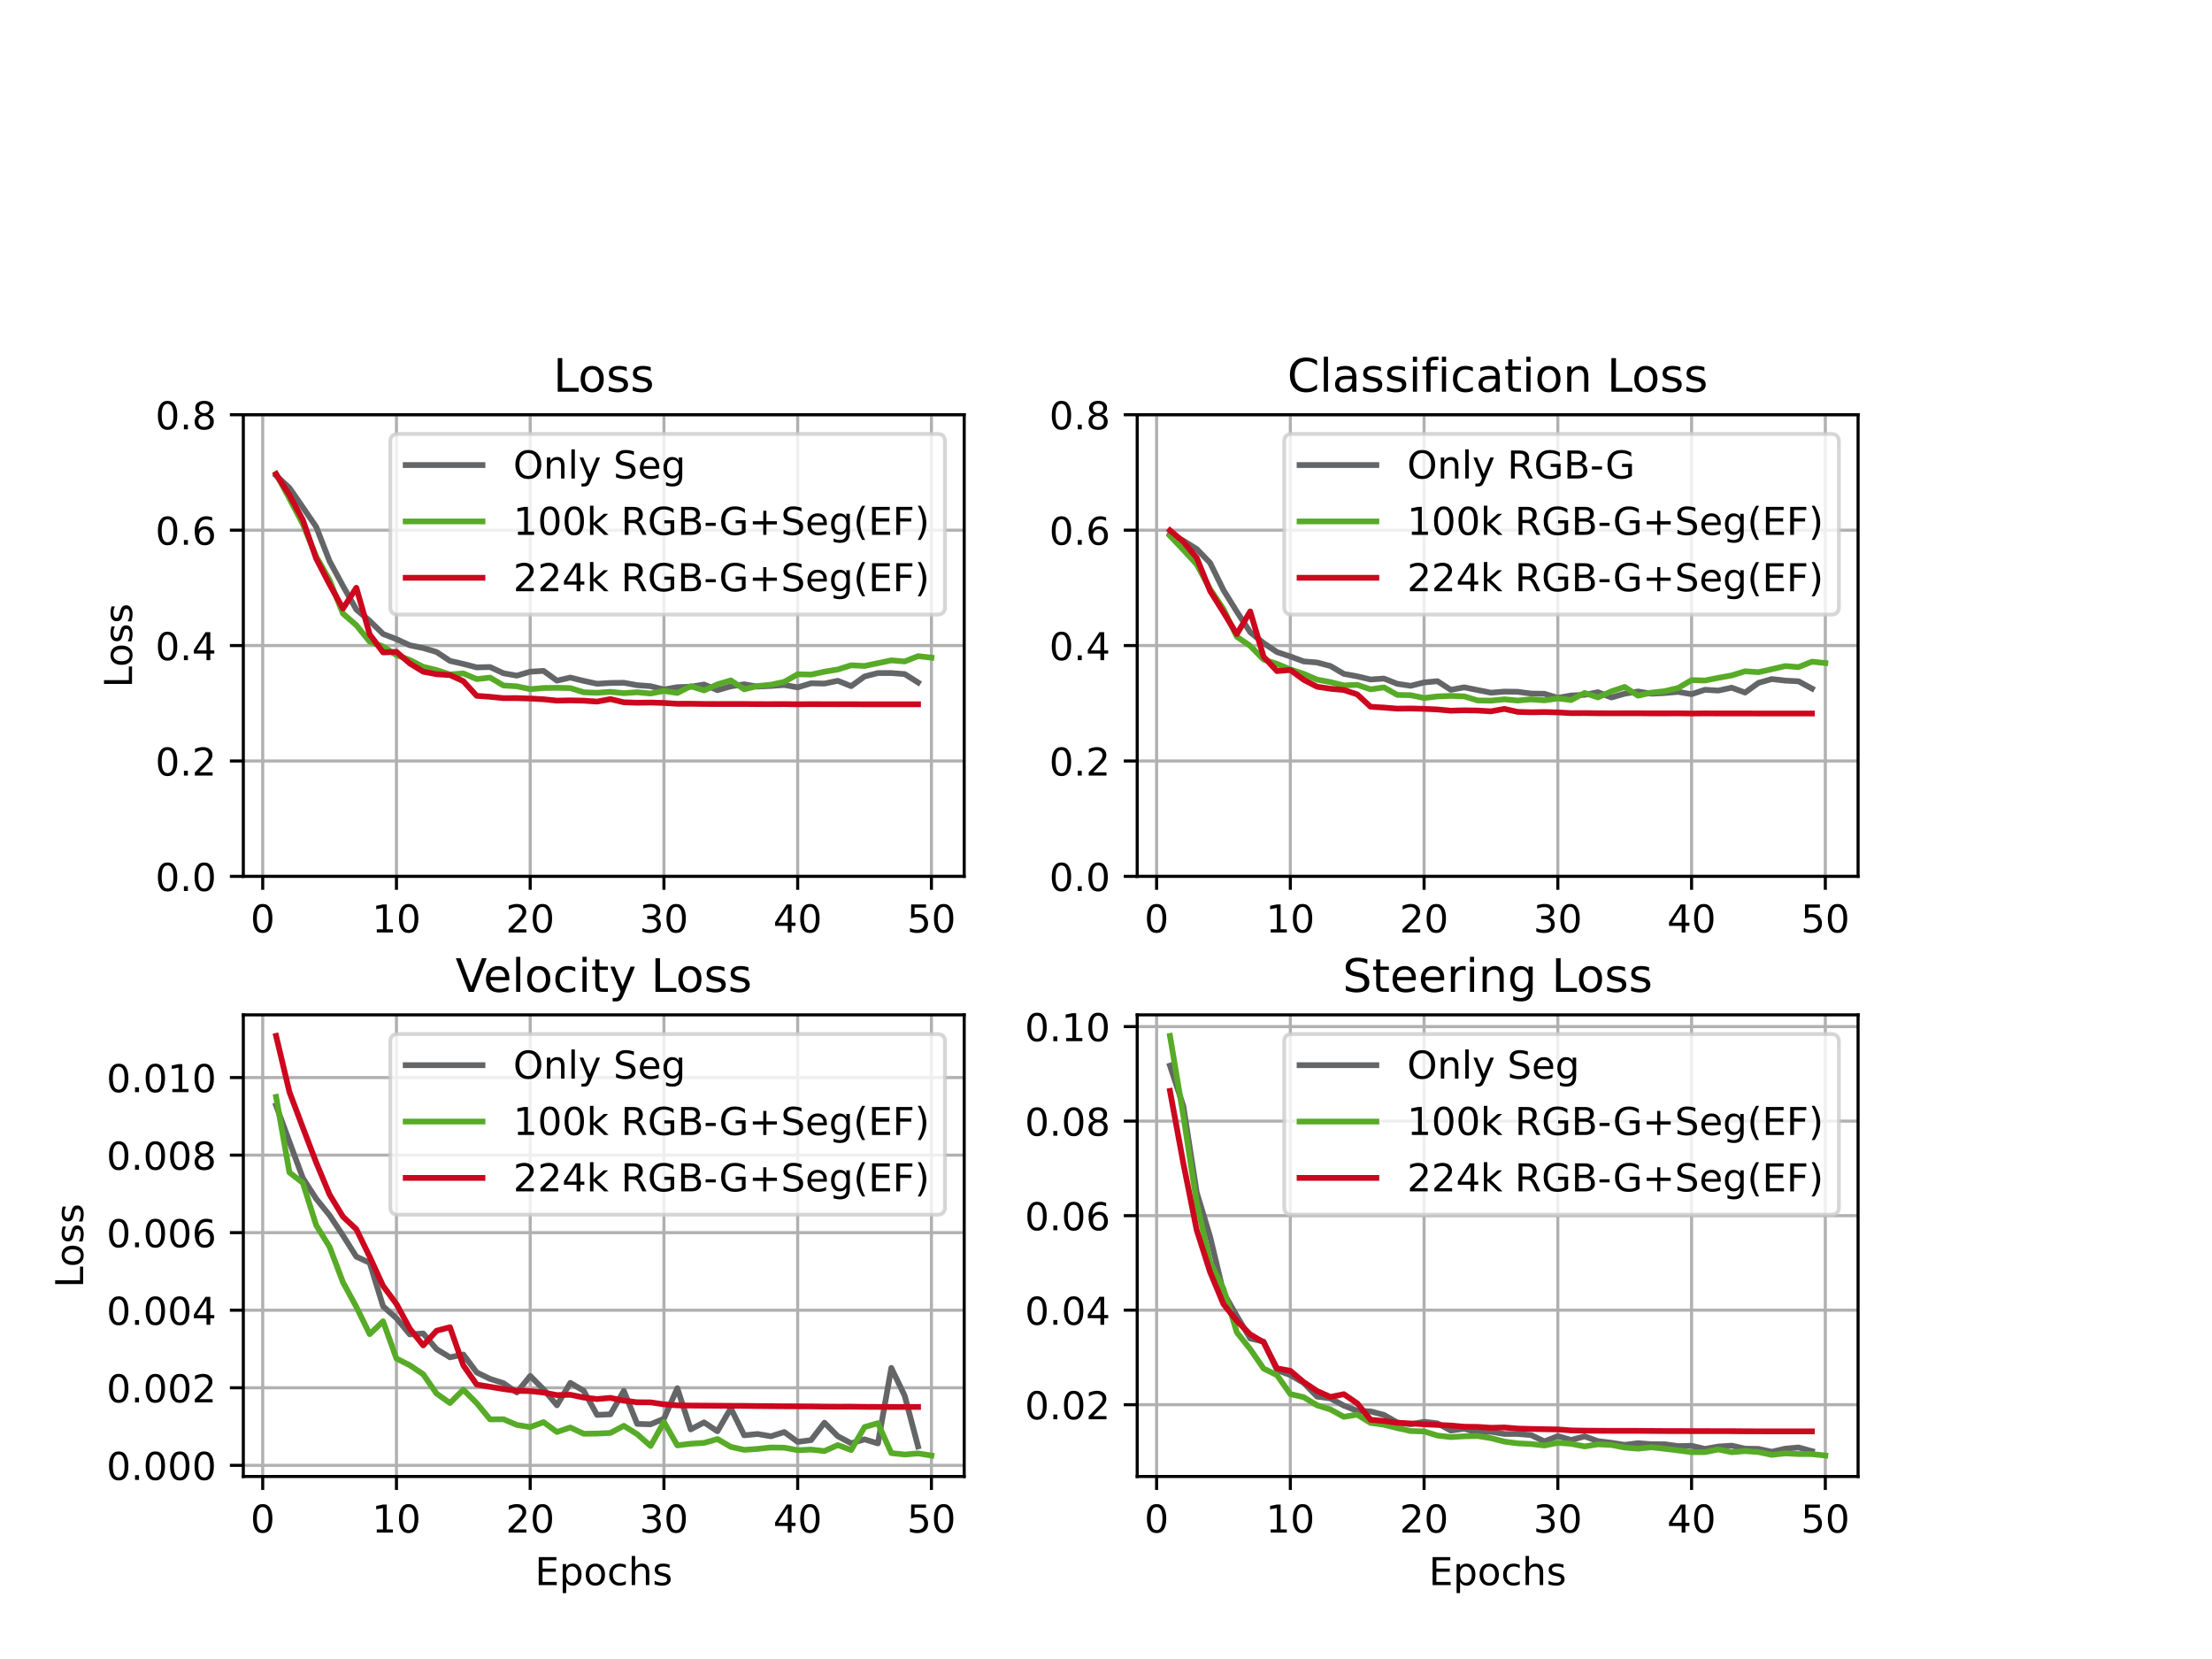 <?xml version="1.0" encoding="utf-8" standalone="no"?>
<!DOCTYPE svg PUBLIC "-//W3C//DTD SVG 1.1//EN"
  "http://www.w3.org/Graphics/SVG/1.1/DTD/svg11.dtd">
<!-- Created with matplotlib (https://matplotlib.org/) -->
<svg height="432pt" version="1.1" viewBox="0 0 576 432" width="576pt" xmlns="http://www.w3.org/2000/svg" xmlns:xlink="http://www.w3.org/1999/xlink">
 <defs>
  <style type="text/css">
*{stroke-linecap:butt;stroke-linejoin:round;}
  </style>
 </defs>
 <g id="figure_1">
  <g id="patch_1">
   <path d="M 0 432 
L 576 432 
L 576 0 
L 0 0 
z
" style="fill:#ffffff;"/>
  </g>
  <g id="axes_1">
   <g id="patch_2">
    <path d="M 63.36 228.209 
L 251.074 228.209 
L 251.074 108 
L 63.36 108 
z
" style="fill:#ffffff;"/>
   </g>
   <g id="matplotlib.axis_1">
    <g id="xtick_1">
     <g id="line2d_1">
      <path clip-path="url(#p1dba37dea4)" d="M 68.41 228.209 
L 68.41 108 
" style="fill:none;stroke:#b0b0b0;stroke-linecap:square;stroke-width:0.8;"/>
     </g>
     <g id="line2d_2">
      <defs>
       <path d="M 0 0 
L 0 3.5 
" id="m77be317c04" style="stroke:#000000;stroke-width:0.8;"/>
      </defs>
      <g>
       <use style="stroke:#000000;stroke-width:0.8;" x="68.41" xlink:href="#m77be317c04" y="228.209"/>
      </g>
     </g>
     <g id="text_1">
      <!-- 0 -->
      <defs>
       <path d="M 31.781 66.406 
Q 24.172 66.406 20.328 58.906 
Q 16.5 51.422 16.5 36.375 
Q 16.5 21.391 20.328 13.891 
Q 24.172 6.391 31.781 6.391 
Q 39.453 6.391 43.281 13.891 
Q 47.125 21.391 47.125 36.375 
Q 47.125 51.422 43.281 58.906 
Q 39.453 66.406 31.781 66.406 
z
M 31.781 74.219 
Q 44.047 74.219 50.516 64.516 
Q 56.984 54.828 56.984 36.375 
Q 56.984 17.969 50.516 8.266 
Q 44.047 -1.422 31.781 -1.422 
Q 19.531 -1.422 13.062 8.266 
Q 6.594 17.969 6.594 36.375 
Q 6.594 54.828 13.062 64.516 
Q 19.531 74.219 31.781 74.219 
z
" id="DejaVuSans-48"/>
      </defs>
      <g transform="translate(65.229 242.807)scale(0.1 -0.1)">
       <use xlink:href="#DejaVuSans-48"/>
      </g>
     </g>
    </g>
    <g id="xtick_2">
     <g id="line2d_3">
      <path clip-path="url(#p1dba37dea4)" d="M 103.236 228.209 
L 103.236 108 
" style="fill:none;stroke:#b0b0b0;stroke-linecap:square;stroke-width:0.8;"/>
     </g>
     <g id="line2d_4">
      <g>
       <use style="stroke:#000000;stroke-width:0.8;" x="103.236" xlink:href="#m77be317c04" y="228.209"/>
      </g>
     </g>
     <g id="text_2">
      <!-- 10 -->
      <defs>
       <path d="M 12.406 8.297 
L 28.516 8.297 
L 28.516 63.922 
L 10.984 60.406 
L 10.984 69.391 
L 28.422 72.906 
L 38.281 72.906 
L 38.281 8.297 
L 54.391 8.297 
L 54.391 0 
L 12.406 0 
z
" id="DejaVuSans-49"/>
      </defs>
      <g transform="translate(96.874 242.807)scale(0.1 -0.1)">
       <use xlink:href="#DejaVuSans-49"/>
       <use x="63.623" xlink:href="#DejaVuSans-48"/>
      </g>
     </g>
    </g>
    <g id="xtick_3">
     <g id="line2d_5">
      <path clip-path="url(#p1dba37dea4)" d="M 138.063 228.209 
L 138.063 108 
" style="fill:none;stroke:#b0b0b0;stroke-linecap:square;stroke-width:0.8;"/>
     </g>
     <g id="line2d_6">
      <g>
       <use style="stroke:#000000;stroke-width:0.8;" x="138.063" xlink:href="#m77be317c04" y="228.209"/>
      </g>
     </g>
     <g id="text_3">
      <!-- 20 -->
      <defs>
       <path d="M 19.188 8.297 
L 53.609 8.297 
L 53.609 0 
L 7.328 0 
L 7.328 8.297 
Q 12.938 14.109 22.625 23.891 
Q 32.328 33.688 34.812 36.531 
Q 39.547 41.844 41.422 45.531 
Q 43.312 49.219 43.312 52.781 
Q 43.312 58.594 39.234 62.25 
Q 35.156 65.922 28.609 65.922 
Q 23.969 65.922 18.812 64.312 
Q 13.672 62.703 7.812 59.422 
L 7.812 69.391 
Q 13.766 71.781 18.938 73 
Q 24.125 74.219 28.422 74.219 
Q 39.75 74.219 46.484 68.547 
Q 53.219 62.891 53.219 53.422 
Q 53.219 48.922 51.531 44.891 
Q 49.859 40.875 45.406 35.406 
Q 44.188 33.984 37.641 27.219 
Q 31.109 20.453 19.188 8.297 
z
" id="DejaVuSans-50"/>
      </defs>
      <g transform="translate(131.7 242.807)scale(0.1 -0.1)">
       <use xlink:href="#DejaVuSans-50"/>
       <use x="63.623" xlink:href="#DejaVuSans-48"/>
      </g>
     </g>
    </g>
    <g id="xtick_4">
     <g id="line2d_7">
      <path clip-path="url(#p1dba37dea4)" d="M 172.889 228.209 
L 172.889 108 
" style="fill:none;stroke:#b0b0b0;stroke-linecap:square;stroke-width:0.8;"/>
     </g>
     <g id="line2d_8">
      <g>
       <use style="stroke:#000000;stroke-width:0.8;" x="172.889" xlink:href="#m77be317c04" y="228.209"/>
      </g>
     </g>
     <g id="text_4">
      <!-- 30 -->
      <defs>
       <path d="M 40.578 39.312 
Q 47.656 37.797 51.625 33 
Q 55.609 28.219 55.609 21.188 
Q 55.609 10.406 48.188 4.484 
Q 40.766 -1.422 27.094 -1.422 
Q 22.516 -1.422 17.656 -0.516 
Q 12.797 0.391 7.625 2.203 
L 7.625 11.719 
Q 11.719 9.328 16.594 8.109 
Q 21.484 6.891 26.812 6.891 
Q 36.078 6.891 40.938 10.547 
Q 45.797 14.203 45.797 21.188 
Q 45.797 27.641 41.281 31.266 
Q 36.766 34.906 28.719 34.906 
L 20.219 34.906 
L 20.219 43.016 
L 29.109 43.016 
Q 36.375 43.016 40.234 45.922 
Q 44.094 48.828 44.094 54.297 
Q 44.094 59.906 40.109 62.906 
Q 36.141 65.922 28.719 65.922 
Q 24.656 65.922 20.016 65.031 
Q 15.375 64.156 9.812 62.312 
L 9.812 71.094 
Q 15.438 72.656 20.344 73.438 
Q 25.25 74.219 29.594 74.219 
Q 40.828 74.219 47.359 69.109 
Q 53.906 64.016 53.906 55.328 
Q 53.906 49.266 50.438 45.094 
Q 46.969 40.922 40.578 39.312 
z
" id="DejaVuSans-51"/>
      </defs>
      <g transform="translate(166.527 242.807)scale(0.1 -0.1)">
       <use xlink:href="#DejaVuSans-51"/>
       <use x="63.623" xlink:href="#DejaVuSans-48"/>
      </g>
     </g>
    </g>
    <g id="xtick_5">
     <g id="line2d_9">
      <path clip-path="url(#p1dba37dea4)" d="M 207.715 228.209 
L 207.715 108 
" style="fill:none;stroke:#b0b0b0;stroke-linecap:square;stroke-width:0.8;"/>
     </g>
     <g id="line2d_10">
      <g>
       <use style="stroke:#000000;stroke-width:0.8;" x="207.715" xlink:href="#m77be317c04" y="228.209"/>
      </g>
     </g>
     <g id="text_5">
      <!-- 40 -->
      <defs>
       <path d="M 37.797 64.312 
L 12.891 25.391 
L 37.797 25.391 
z
M 35.203 72.906 
L 47.609 72.906 
L 47.609 25.391 
L 58.016 25.391 
L 58.016 17.188 
L 47.609 17.188 
L 47.609 0 
L 37.797 0 
L 37.797 17.188 
L 4.891 17.188 
L 4.891 26.703 
z
" id="DejaVuSans-52"/>
      </defs>
      <g transform="translate(201.353 242.807)scale(0.1 -0.1)">
       <use xlink:href="#DejaVuSans-52"/>
       <use x="63.623" xlink:href="#DejaVuSans-48"/>
      </g>
     </g>
    </g>
    <g id="xtick_6">
     <g id="line2d_11">
      <path clip-path="url(#p1dba37dea4)" d="M 242.542 228.209 
L 242.542 108 
" style="fill:none;stroke:#b0b0b0;stroke-linecap:square;stroke-width:0.8;"/>
     </g>
     <g id="line2d_12">
      <g>
       <use style="stroke:#000000;stroke-width:0.8;" x="242.542" xlink:href="#m77be317c04" y="228.209"/>
      </g>
     </g>
     <g id="text_6">
      <!-- 50 -->
      <defs>
       <path d="M 10.797 72.906 
L 49.516 72.906 
L 49.516 64.594 
L 19.828 64.594 
L 19.828 46.734 
Q 21.969 47.469 24.109 47.828 
Q 26.266 48.188 28.422 48.188 
Q 40.625 48.188 47.75 41.5 
Q 54.891 34.812 54.891 23.391 
Q 54.891 11.625 47.562 5.094 
Q 40.234 -1.422 26.906 -1.422 
Q 22.312 -1.422 17.547 -0.641 
Q 12.797 0.141 7.719 1.703 
L 7.719 11.625 
Q 12.109 9.234 16.797 8.062 
Q 21.484 6.891 26.703 6.891 
Q 35.156 6.891 40.078 11.328 
Q 45.016 15.766 45.016 23.391 
Q 45.016 31 40.078 35.438 
Q 35.156 39.891 26.703 39.891 
Q 22.75 39.891 18.812 39.016 
Q 14.891 38.141 10.797 36.281 
z
" id="DejaVuSans-53"/>
      </defs>
      <g transform="translate(236.179 242.807)scale(0.1 -0.1)">
       <use xlink:href="#DejaVuSans-53"/>
       <use x="63.623" xlink:href="#DejaVuSans-48"/>
      </g>
     </g>
    </g>
   </g>
   <g id="matplotlib.axis_2">
    <g id="ytick_1">
     <g id="line2d_13">
      <path clip-path="url(#p1dba37dea4)" d="M 63.36 228.209 
L 251.074 228.209 
" style="fill:none;stroke:#b0b0b0;stroke-linecap:square;stroke-width:0.8;"/>
     </g>
     <g id="line2d_14">
      <defs>
       <path d="M 0 0 
L -3.5 0 
" id="m027ae064dc" style="stroke:#000000;stroke-width:0.8;"/>
      </defs>
      <g>
       <use style="stroke:#000000;stroke-width:0.8;" x="63.36" xlink:href="#m027ae064dc" y="228.209"/>
      </g>
     </g>
     <g id="text_7">
      <!-- 0.0 -->
      <defs>
       <path d="M 10.688 12.406 
L 21 12.406 
L 21 0 
L 10.688 0 
z
" id="DejaVuSans-46"/>
      </defs>
      <g transform="translate(40.457 232.008)scale(0.1 -0.1)">
       <use xlink:href="#DejaVuSans-48"/>
       <use x="63.623" xlink:href="#DejaVuSans-46"/>
       <use x="95.41" xlink:href="#DejaVuSans-48"/>
      </g>
     </g>
    </g>
    <g id="ytick_2">
     <g id="line2d_15">
      <path clip-path="url(#p1dba37dea4)" d="M 63.36 198.157 
L 251.074 198.157 
" style="fill:none;stroke:#b0b0b0;stroke-linecap:square;stroke-width:0.8;"/>
     </g>
     <g id="line2d_16">
      <g>
       <use style="stroke:#000000;stroke-width:0.8;" x="63.36" xlink:href="#m027ae064dc" y="198.157"/>
      </g>
     </g>
     <g id="text_8">
      <!-- 0.2 -->
      <g transform="translate(40.457 201.956)scale(0.1 -0.1)">
       <use xlink:href="#DejaVuSans-48"/>
       <use x="63.623" xlink:href="#DejaVuSans-46"/>
       <use x="95.41" xlink:href="#DejaVuSans-50"/>
      </g>
     </g>
    </g>
    <g id="ytick_3">
     <g id="line2d_17">
      <path clip-path="url(#p1dba37dea4)" d="M 63.36 168.104 
L 251.074 168.104 
" style="fill:none;stroke:#b0b0b0;stroke-linecap:square;stroke-width:0.8;"/>
     </g>
     <g id="line2d_18">
      <g>
       <use style="stroke:#000000;stroke-width:0.8;" x="63.36" xlink:href="#m027ae064dc" y="168.104"/>
      </g>
     </g>
     <g id="text_9">
      <!-- 0.4 -->
      <g transform="translate(40.457 171.904)scale(0.1 -0.1)">
       <use xlink:href="#DejaVuSans-48"/>
       <use x="63.623" xlink:href="#DejaVuSans-46"/>
       <use x="95.41" xlink:href="#DejaVuSans-52"/>
      </g>
     </g>
    </g>
    <g id="ytick_4">
     <g id="line2d_19">
      <path clip-path="url(#p1dba37dea4)" d="M 63.36 138.052 
L 251.074 138.052 
" style="fill:none;stroke:#b0b0b0;stroke-linecap:square;stroke-width:0.8;"/>
     </g>
     <g id="line2d_20">
      <g>
       <use style="stroke:#000000;stroke-width:0.8;" x="63.36" xlink:href="#m027ae064dc" y="138.052"/>
      </g>
     </g>
     <g id="text_10">
      <!-- 0.6 -->
      <defs>
       <path d="M 33.016 40.375 
Q 26.375 40.375 22.484 35.828 
Q 18.609 31.297 18.609 23.391 
Q 18.609 15.531 22.484 10.953 
Q 26.375 6.391 33.016 6.391 
Q 39.656 6.391 43.531 10.953 
Q 47.406 15.531 47.406 23.391 
Q 47.406 31.297 43.531 35.828 
Q 39.656 40.375 33.016 40.375 
z
M 52.594 71.297 
L 52.594 62.312 
Q 48.875 64.062 45.094 64.984 
Q 41.312 65.922 37.594 65.922 
Q 27.828 65.922 22.672 59.328 
Q 17.531 52.734 16.797 39.406 
Q 19.672 43.656 24.016 45.922 
Q 28.375 48.188 33.594 48.188 
Q 44.578 48.188 50.953 41.516 
Q 57.328 34.859 57.328 23.391 
Q 57.328 12.156 50.688 5.359 
Q 44.047 -1.422 33.016 -1.422 
Q 20.359 -1.422 13.672 8.266 
Q 6.984 17.969 6.984 36.375 
Q 6.984 53.656 15.188 63.938 
Q 23.391 74.219 37.203 74.219 
Q 40.922 74.219 44.703 73.484 
Q 48.484 72.75 52.594 71.297 
z
" id="DejaVuSans-54"/>
      </defs>
      <g transform="translate(40.457 141.851)scale(0.1 -0.1)">
       <use xlink:href="#DejaVuSans-48"/>
       <use x="63.623" xlink:href="#DejaVuSans-46"/>
       <use x="95.41" xlink:href="#DejaVuSans-54"/>
      </g>
     </g>
    </g>
    <g id="ytick_5">
     <g id="line2d_21">
      <path clip-path="url(#p1dba37dea4)" d="M 63.36 108 
L 251.074 108 
" style="fill:none;stroke:#b0b0b0;stroke-linecap:square;stroke-width:0.8;"/>
     </g>
     <g id="line2d_22">
      <g>
       <use style="stroke:#000000;stroke-width:0.8;" x="63.36" xlink:href="#m027ae064dc" y="108"/>
      </g>
     </g>
     <g id="text_11">
      <!-- 0.8 -->
      <defs>
       <path d="M 31.781 34.625 
Q 24.75 34.625 20.719 30.859 
Q 16.703 27.094 16.703 20.516 
Q 16.703 13.922 20.719 10.156 
Q 24.75 6.391 31.781 6.391 
Q 38.812 6.391 42.859 10.172 
Q 46.922 13.969 46.922 20.516 
Q 46.922 27.094 42.891 30.859 
Q 38.875 34.625 31.781 34.625 
z
M 21.922 38.812 
Q 15.578 40.375 12.031 44.719 
Q 8.5 49.078 8.5 55.328 
Q 8.5 64.062 14.719 69.141 
Q 20.953 74.219 31.781 74.219 
Q 42.672 74.219 48.875 69.141 
Q 55.078 64.062 55.078 55.328 
Q 55.078 49.078 51.531 44.719 
Q 48 40.375 41.703 38.812 
Q 48.828 37.156 52.797 32.312 
Q 56.781 27.484 56.781 20.516 
Q 56.781 9.906 50.312 4.234 
Q 43.844 -1.422 31.781 -1.422 
Q 19.734 -1.422 13.25 4.234 
Q 6.781 9.906 6.781 20.516 
Q 6.781 27.484 10.781 32.312 
Q 14.797 37.156 21.922 38.812 
z
M 18.312 54.391 
Q 18.312 48.734 21.844 45.562 
Q 25.391 42.391 31.781 42.391 
Q 38.141 42.391 41.719 45.562 
Q 45.312 48.734 45.312 54.391 
Q 45.312 60.062 41.719 63.234 
Q 38.141 66.406 31.781 66.406 
Q 25.391 66.406 21.844 63.234 
Q 18.312 60.062 18.312 54.391 
z
" id="DejaVuSans-56"/>
      </defs>
      <g transform="translate(40.457 111.799)scale(0.1 -0.1)">
       <use xlink:href="#DejaVuSans-48"/>
       <use x="63.623" xlink:href="#DejaVuSans-46"/>
       <use x="95.41" xlink:href="#DejaVuSans-56"/>
      </g>
     </g>
    </g>
    <g id="text_12">
     <!-- Loss -->
     <defs>
      <path d="M 9.812 72.906 
L 19.672 72.906 
L 19.672 8.297 
L 55.172 8.297 
L 55.172 0 
L 9.812 0 
z
" id="DejaVuSans-76"/>
      <path d="M 30.609 48.391 
Q 23.391 48.391 19.188 42.75 
Q 14.984 37.109 14.984 27.297 
Q 14.984 17.484 19.156 11.844 
Q 23.344 6.203 30.609 6.203 
Q 37.797 6.203 41.984 11.859 
Q 46.188 17.531 46.188 27.297 
Q 46.188 37.016 41.984 42.703 
Q 37.797 48.391 30.609 48.391 
z
M 30.609 56 
Q 42.328 56 49.016 48.375 
Q 55.719 40.766 55.719 27.297 
Q 55.719 13.875 49.016 6.219 
Q 42.328 -1.422 30.609 -1.422 
Q 18.844 -1.422 12.172 6.219 
Q 5.516 13.875 5.516 27.297 
Q 5.516 40.766 12.172 48.375 
Q 18.844 56 30.609 56 
z
" id="DejaVuSans-111"/>
      <path d="M 44.281 53.078 
L 44.281 44.578 
Q 40.484 46.531 36.375 47.5 
Q 32.281 48.484 27.875 48.484 
Q 21.188 48.484 17.844 46.438 
Q 14.5 44.391 14.5 40.281 
Q 14.5 37.156 16.891 35.375 
Q 19.281 33.594 26.516 31.984 
L 29.594 31.297 
Q 39.156 29.25 43.188 25.516 
Q 47.219 21.781 47.219 15.094 
Q 47.219 7.469 41.188 3.016 
Q 35.156 -1.422 24.609 -1.422 
Q 20.219 -1.422 15.453 -0.562 
Q 10.688 0.297 5.422 2 
L 5.422 11.281 
Q 10.406 8.688 15.234 7.391 
Q 20.062 6.109 24.812 6.109 
Q 31.156 6.109 34.562 8.281 
Q 37.984 10.453 37.984 14.406 
Q 37.984 18.062 35.516 20.016 
Q 33.062 21.969 24.703 23.781 
L 21.578 24.516 
Q 13.234 26.266 9.516 29.906 
Q 5.812 33.547 5.812 39.891 
Q 5.812 47.609 11.281 51.797 
Q 16.75 56 26.812 56 
Q 31.781 56 36.172 55.266 
Q 40.578 54.547 44.281 53.078 
z
" id="DejaVuSans-115"/>
     </defs>
     <g transform="translate(34.377 179.072)rotate(-90)scale(0.1 -0.1)">
      <use xlink:href="#DejaVuSans-76"/>
      <use x="53.963" xlink:href="#DejaVuSans-111"/>
      <use x="115.145" xlink:href="#DejaVuSans-115"/>
      <use x="167.244" xlink:href="#DejaVuSans-115"/>
     </g>
    </g>
   </g>
   <g id="line2d_23">
    <path clip-path="url(#p1dba37dea4)" d="M 71.892 123.825 
L 75.375 127.067 
L 78.858 132.109 
L 82.34 137.202 
L 85.823 146.132 
L 89.306 152.567 
L 92.788 158.73 
L 96.271 161.673 
L 99.754 165.085 
L 103.236 166.432 
L 106.719 168.036 
L 110.202 168.751 
L 113.684 169.782 
L 117.167 172.089 
L 120.649 172.886 
L 124.132 173.786 
L 127.615 173.694 
L 131.097 175.316 
L 134.58 175.936 
L 138.063 174.911 
L 141.545 174.699 
L 145.028 177.233 
L 148.511 176.44 
L 151.993 177.296 
L 155.476 178.051 
L 158.958 177.841 
L 162.441 177.792 
L 165.924 178.415 
L 169.406 178.676 
L 172.889 179.552 
L 176.372 178.939 
L 179.854 178.821 
L 183.337 178.245 
L 186.82 179.714 
L 190.302 178.725 
L 193.785 178.191 
L 197.268 178.795 
L 200.75 178.623 
L 204.233 178.367 
L 207.715 178.984 
L 211.198 177.926 
L 214.681 178 
L 218.163 177.276 
L 221.646 178.667 
L 225.129 176.148 
L 228.611 175.261 
L 232.094 175.261 
L 235.577 175.525 
L 239.059 177.718 
" style="fill:none;stroke:#646567;stroke-linecap:square;stroke-width:1.5;"/>
   </g>
   <g id="line2d_24">
    <path clip-path="url(#p1dba37dea4)" d="M 71.892 123.37 
L 75.375 129.846 
L 78.858 136.459 
L 82.34 144.924 
L 85.823 151.08 
L 89.306 159.78 
L 92.788 162.8 
L 96.271 167.086 
L 99.754 168.359 
L 103.236 170.583 
L 106.719 171.85 
L 110.202 173.641 
L 113.684 174.483 
L 117.167 175.63 
L 120.649 175.358 
L 124.132 176.833 
L 127.615 176.443 
L 131.097 178.5 
L 134.58 178.709 
L 138.063 179.457 
L 141.545 179.157 
L 145.028 179.104 
L 148.511 179.184 
L 151.993 180.263 
L 155.476 180.397 
L 158.958 180.157 
L 162.441 180.498 
L 165.924 180.253 
L 169.406 180.587 
L 172.889 179.916 
L 176.372 180.443 
L 179.854 178.689 
L 183.337 179.779 
L 186.82 178.212 
L 190.302 177.177 
L 193.785 179.49 
L 197.268 178.648 
L 200.75 178.301 
L 204.233 177.546 
L 207.715 175.579 
L 211.198 175.662 
L 214.681 174.907 
L 218.163 174.332 
L 221.646 173.232 
L 225.129 173.413 
L 228.611 172.687 
L 232.094 171.957 
L 235.577 172.24 
L 239.059 170.856 
L 242.542 171.255 
" style="fill:none;stroke:#57ab27;stroke-linecap:square;stroke-width:1.5;"/>
   </g>
   <g id="line2d_25">
    <path clip-path="url(#p1dba37dea4)" d="M 71.892 123.472 
L 75.375 128.942 
L 78.858 135.398 
L 82.34 145.472 
L 85.823 152.184 
L 89.306 158.484 
L 92.788 153.057 
L 96.271 165.191 
L 99.754 169.888 
L 103.236 169.749 
L 106.719 172.764 
L 110.202 174.909 
L 113.684 175.571 
L 117.167 175.785 
L 120.649 177.369 
L 124.132 181.192 
L 127.615 181.446 
L 131.097 181.797 
L 134.58 181.786 
L 138.063 181.901 
L 141.545 182.091 
L 145.028 182.443 
L 148.511 182.374 
L 151.993 182.454 
L 155.476 182.691 
L 158.958 182.045 
L 162.441 182.87 
L 165.924 182.99 
L 169.406 182.942 
L 172.889 183.046 
L 176.372 183.266 
L 179.854 183.257 
L 183.337 183.313 
L 186.82 183.327 
L 190.302 183.321 
L 193.785 183.318 
L 197.268 183.355 
L 200.75 183.359 
L 204.233 183.344 
L 207.715 183.393 
L 211.198 183.362 
L 214.681 183.377 
L 218.163 183.379 
L 221.646 183.376 
L 225.129 183.398 
L 228.611 183.399 
L 232.094 183.399 
L 235.577 183.402 
L 239.059 183.398 
" style="fill:none;stroke:#cc071e;stroke-linecap:square;stroke-width:1.5;"/>
   </g>
   <g id="patch_3">
    <path d="M 63.36 228.209 
L 63.36 108 
" style="fill:none;stroke:#000000;stroke-linecap:square;stroke-linejoin:miter;stroke-width:0.8;"/>
   </g>
   <g id="patch_4">
    <path d="M 251.074 228.209 
L 251.074 108 
" style="fill:none;stroke:#000000;stroke-linecap:square;stroke-linejoin:miter;stroke-width:0.8;"/>
   </g>
   <g id="patch_5">
    <path d="M 63.36 228.209 
L 251.074 228.209 
" style="fill:none;stroke:#000000;stroke-linecap:square;stroke-linejoin:miter;stroke-width:0.8;"/>
   </g>
   <g id="patch_6">
    <path d="M 63.36 108 
L 251.074 108 
" style="fill:none;stroke:#000000;stroke-linecap:square;stroke-linejoin:miter;stroke-width:0.8;"/>
   </g>
   <g id="text_13">
    <!-- Loss -->
    <g transform="translate(144.057 102)scale(0.12 -0.12)">
     <use xlink:href="#DejaVuSans-76"/>
     <use x="53.963" xlink:href="#DejaVuSans-111"/>
     <use x="115.145" xlink:href="#DejaVuSans-115"/>
     <use x="167.244" xlink:href="#DejaVuSans-115"/>
    </g>
   </g>
   <g id="legend_1">
    <g id="patch_7">
     <path d="M 103.638 160.034 
L 244.074 160.034 
Q 246.074 160.034 246.074 158.034 
L 246.074 115 
Q 246.074 113 244.074 113 
L 103.638 113 
Q 101.638 113 101.638 115 
L 101.638 158.034 
Q 101.638 160.034 103.638 160.034 
z
" style="fill:#ffffff;opacity:0.8;stroke:#cccccc;stroke-linejoin:miter;"/>
    </g>
    <g id="line2d_26">
     <path d="M 105.638 121.098 
L 125.638 121.098 
" style="fill:none;stroke:#646567;stroke-linecap:square;stroke-width:1.5;"/>
    </g>
    <g id="line2d_27"/>
    <g id="text_14">
     <!-- Only Seg -->
     <defs>
      <path d="M 39.406 66.219 
Q 28.656 66.219 22.328 58.203 
Q 16.016 50.203 16.016 36.375 
Q 16.016 22.609 22.328 14.594 
Q 28.656 6.594 39.406 6.594 
Q 50.141 6.594 56.422 14.594 
Q 62.703 22.609 62.703 36.375 
Q 62.703 50.203 56.422 58.203 
Q 50.141 66.219 39.406 66.219 
z
M 39.406 74.219 
Q 54.734 74.219 63.906 63.938 
Q 73.094 53.656 73.094 36.375 
Q 73.094 19.141 63.906 8.859 
Q 54.734 -1.422 39.406 -1.422 
Q 24.031 -1.422 14.812 8.828 
Q 5.609 19.094 5.609 36.375 
Q 5.609 53.656 14.812 63.938 
Q 24.031 74.219 39.406 74.219 
z
" id="DejaVuSans-79"/>
      <path d="M 54.891 33.016 
L 54.891 0 
L 45.906 0 
L 45.906 32.719 
Q 45.906 40.484 42.875 44.328 
Q 39.844 48.188 33.797 48.188 
Q 26.516 48.188 22.312 43.547 
Q 18.109 38.922 18.109 30.906 
L 18.109 0 
L 9.078 0 
L 9.078 54.688 
L 18.109 54.688 
L 18.109 46.188 
Q 21.344 51.125 25.703 53.562 
Q 30.078 56 35.797 56 
Q 45.219 56 50.047 50.172 
Q 54.891 44.344 54.891 33.016 
z
" id="DejaVuSans-110"/>
      <path d="M 9.422 75.984 
L 18.406 75.984 
L 18.406 0 
L 9.422 0 
z
" id="DejaVuSans-108"/>
      <path d="M 32.172 -5.078 
Q 28.375 -14.844 24.75 -17.812 
Q 21.141 -20.797 15.094 -20.797 
L 7.906 -20.797 
L 7.906 -13.281 
L 13.188 -13.281 
Q 16.891 -13.281 18.938 -11.516 
Q 21 -9.766 23.484 -3.219 
L 25.094 0.875 
L 2.984 54.688 
L 12.5 54.688 
L 29.594 11.922 
L 46.688 54.688 
L 56.203 54.688 
z
" id="DejaVuSans-121"/>
      <path id="DejaVuSans-32"/>
      <path d="M 53.516 70.516 
L 53.516 60.891 
Q 47.906 63.578 42.922 64.891 
Q 37.938 66.219 33.297 66.219 
Q 25.25 66.219 20.875 63.094 
Q 16.5 59.969 16.5 54.203 
Q 16.5 49.359 19.406 46.891 
Q 22.312 44.438 30.422 42.922 
L 36.375 41.703 
Q 47.406 39.594 52.656 34.297 
Q 57.906 29 57.906 20.125 
Q 57.906 9.516 50.797 4.047 
Q 43.703 -1.422 29.984 -1.422 
Q 24.812 -1.422 18.969 -0.25 
Q 13.141 0.922 6.891 3.219 
L 6.891 13.375 
Q 12.891 10.016 18.656 8.297 
Q 24.422 6.594 29.984 6.594 
Q 38.422 6.594 43.016 9.906 
Q 47.609 13.234 47.609 19.391 
Q 47.609 24.75 44.312 27.781 
Q 41.016 30.812 33.5 32.328 
L 27.484 33.5 
Q 16.453 35.688 11.516 40.375 
Q 6.594 45.062 6.594 53.422 
Q 6.594 63.094 13.406 68.656 
Q 20.219 74.219 32.172 74.219 
Q 37.312 74.219 42.625 73.281 
Q 47.953 72.359 53.516 70.516 
z
" id="DejaVuSans-83"/>
      <path d="M 56.203 29.594 
L 56.203 25.203 
L 14.891 25.203 
Q 15.484 15.922 20.484 11.062 
Q 25.484 6.203 34.422 6.203 
Q 39.594 6.203 44.453 7.469 
Q 49.312 8.734 54.109 11.281 
L 54.109 2.781 
Q 49.266 0.734 44.188 -0.344 
Q 39.109 -1.422 33.891 -1.422 
Q 20.797 -1.422 13.156 6.188 
Q 5.516 13.812 5.516 26.812 
Q 5.516 40.234 12.766 48.109 
Q 20.016 56 32.328 56 
Q 43.359 56 49.781 48.891 
Q 56.203 41.797 56.203 29.594 
z
M 47.219 32.234 
Q 47.125 39.594 43.094 43.984 
Q 39.062 48.391 32.422 48.391 
Q 24.906 48.391 20.391 44.141 
Q 15.875 39.891 15.188 32.172 
z
" id="DejaVuSans-101"/>
      <path d="M 45.406 27.984 
Q 45.406 37.75 41.375 43.109 
Q 37.359 48.484 30.078 48.484 
Q 22.859 48.484 18.828 43.109 
Q 14.797 37.75 14.797 27.984 
Q 14.797 18.266 18.828 12.891 
Q 22.859 7.516 30.078 7.516 
Q 37.359 7.516 41.375 12.891 
Q 45.406 18.266 45.406 27.984 
z
M 54.391 6.781 
Q 54.391 -7.172 48.188 -13.984 
Q 42 -20.797 29.203 -20.797 
Q 24.469 -20.797 20.266 -20.094 
Q 16.062 -19.391 12.109 -17.922 
L 12.109 -9.188 
Q 16.062 -11.328 19.922 -12.344 
Q 23.781 -13.375 27.781 -13.375 
Q 36.625 -13.375 41.016 -8.766 
Q 45.406 -4.156 45.406 5.172 
L 45.406 9.625 
Q 42.625 4.781 38.281 2.391 
Q 33.938 0 27.875 0 
Q 17.828 0 11.672 7.656 
Q 5.516 15.328 5.516 27.984 
Q 5.516 40.672 11.672 48.328 
Q 17.828 56 27.875 56 
Q 33.938 56 38.281 53.609 
Q 42.625 51.219 45.406 46.391 
L 45.406 54.688 
L 54.391 54.688 
z
" id="DejaVuSans-103"/>
     </defs>
     <g transform="translate(133.638 124.598)scale(0.1 -0.1)">
      <use xlink:href="#DejaVuSans-79"/>
      <use x="78.711" xlink:href="#DejaVuSans-110"/>
      <use x="142.09" xlink:href="#DejaVuSans-108"/>
      <use x="169.873" xlink:href="#DejaVuSans-121"/>
      <use x="229.053" xlink:href="#DejaVuSans-32"/>
      <use x="260.84" xlink:href="#DejaVuSans-83"/>
      <use x="324.316" xlink:href="#DejaVuSans-101"/>
      <use x="385.84" xlink:href="#DejaVuSans-103"/>
     </g>
    </g>
    <g id="line2d_28">
     <path d="M 105.638 135.777 
L 125.638 135.777 
" style="fill:none;stroke:#57ab27;stroke-linecap:square;stroke-width:1.5;"/>
    </g>
    <g id="line2d_29"/>
    <g id="text_15">
     <!-- 100k RGB-G+Seg(EF) -->
     <defs>
      <path d="M 9.078 75.984 
L 18.109 75.984 
L 18.109 31.109 
L 44.922 54.688 
L 56.391 54.688 
L 27.391 29.109 
L 57.625 0 
L 45.906 0 
L 18.109 26.703 
L 18.109 0 
L 9.078 0 
z
" id="DejaVuSans-107"/>
      <path d="M 44.391 34.188 
Q 47.562 33.109 50.562 29.594 
Q 53.562 26.078 56.594 19.922 
L 66.609 0 
L 56 0 
L 46.688 18.703 
Q 43.062 26.031 39.672 28.422 
Q 36.281 30.812 30.422 30.812 
L 19.672 30.812 
L 19.672 0 
L 9.812 0 
L 9.812 72.906 
L 32.078 72.906 
Q 44.578 72.906 50.734 67.672 
Q 56.891 62.453 56.891 51.906 
Q 56.891 45.016 53.688 40.469 
Q 50.484 35.938 44.391 34.188 
z
M 19.672 64.797 
L 19.672 38.922 
L 32.078 38.922 
Q 39.203 38.922 42.844 42.219 
Q 46.484 45.516 46.484 51.906 
Q 46.484 58.297 42.844 61.547 
Q 39.203 64.797 32.078 64.797 
z
" id="DejaVuSans-82"/>
      <path d="M 59.516 10.406 
L 59.516 29.984 
L 43.406 29.984 
L 43.406 38.094 
L 69.281 38.094 
L 69.281 6.781 
Q 63.578 2.734 56.688 0.656 
Q 49.812 -1.422 42 -1.422 
Q 24.906 -1.422 15.25 8.562 
Q 5.609 18.562 5.609 36.375 
Q 5.609 54.25 15.25 64.234 
Q 24.906 74.219 42 74.219 
Q 49.125 74.219 55.547 72.453 
Q 61.969 70.703 67.391 67.281 
L 67.391 56.781 
Q 61.922 61.422 55.766 63.766 
Q 49.609 66.109 42.828 66.109 
Q 29.438 66.109 22.719 58.641 
Q 16.016 51.172 16.016 36.375 
Q 16.016 21.625 22.719 14.156 
Q 29.438 6.688 42.828 6.688 
Q 48.047 6.688 52.141 7.594 
Q 56.25 8.5 59.516 10.406 
z
" id="DejaVuSans-71"/>
      <path d="M 19.672 34.812 
L 19.672 8.109 
L 35.5 8.109 
Q 43.453 8.109 47.281 11.406 
Q 51.125 14.703 51.125 21.484 
Q 51.125 28.328 47.281 31.562 
Q 43.453 34.812 35.5 34.812 
z
M 19.672 64.797 
L 19.672 42.828 
L 34.281 42.828 
Q 41.5 42.828 45.031 45.531 
Q 48.578 48.25 48.578 53.812 
Q 48.578 59.328 45.031 62.062 
Q 41.5 64.797 34.281 64.797 
z
M 9.812 72.906 
L 35.016 72.906 
Q 46.297 72.906 52.391 68.219 
Q 58.5 63.531 58.5 54.891 
Q 58.5 48.188 55.375 44.234 
Q 52.25 40.281 46.188 39.312 
Q 53.469 37.75 57.5 32.781 
Q 61.531 27.828 61.531 20.406 
Q 61.531 10.641 54.891 5.312 
Q 48.25 0 35.984 0 
L 9.812 0 
z
" id="DejaVuSans-66"/>
      <path d="M 4.891 31.391 
L 31.203 31.391 
L 31.203 23.391 
L 4.891 23.391 
z
" id="DejaVuSans-45"/>
      <path d="M 46 62.703 
L 46 35.5 
L 73.188 35.5 
L 73.188 27.203 
L 46 27.203 
L 46 0 
L 37.797 0 
L 37.797 27.203 
L 10.594 27.203 
L 10.594 35.5 
L 37.797 35.5 
L 37.797 62.703 
z
" id="DejaVuSans-43"/>
      <path d="M 31 75.875 
Q 24.469 64.656 21.281 53.656 
Q 18.109 42.672 18.109 31.391 
Q 18.109 20.125 21.312 9.062 
Q 24.516 -2 31 -13.188 
L 23.188 -13.188 
Q 15.875 -1.703 12.234 9.375 
Q 8.594 20.453 8.594 31.391 
Q 8.594 42.281 12.203 53.312 
Q 15.828 64.359 23.188 75.875 
z
" id="DejaVuSans-40"/>
      <path d="M 9.812 72.906 
L 55.906 72.906 
L 55.906 64.594 
L 19.672 64.594 
L 19.672 43.016 
L 54.391 43.016 
L 54.391 34.719 
L 19.672 34.719 
L 19.672 8.297 
L 56.781 8.297 
L 56.781 0 
L 9.812 0 
z
" id="DejaVuSans-69"/>
      <path d="M 9.812 72.906 
L 51.703 72.906 
L 51.703 64.594 
L 19.672 64.594 
L 19.672 43.109 
L 48.578 43.109 
L 48.578 34.812 
L 19.672 34.812 
L 19.672 0 
L 9.812 0 
z
" id="DejaVuSans-70"/>
      <path d="M 8.016 75.875 
L 15.828 75.875 
Q 23.141 64.359 26.781 53.312 
Q 30.422 42.281 30.422 31.391 
Q 30.422 20.453 26.781 9.375 
Q 23.141 -1.703 15.828 -13.188 
L 8.016 -13.188 
Q 14.5 -2 17.703 9.062 
Q 20.906 20.125 20.906 31.391 
Q 20.906 42.672 17.703 53.656 
Q 14.5 64.656 8.016 75.875 
z
" id="DejaVuSans-41"/>
     </defs>
     <g transform="translate(133.638 139.277)scale(0.1 -0.1)">
      <use xlink:href="#DejaVuSans-49"/>
      <use x="63.623" xlink:href="#DejaVuSans-48"/>
      <use x="127.246" xlink:href="#DejaVuSans-48"/>
      <use x="190.869" xlink:href="#DejaVuSans-107"/>
      <use x="248.779" xlink:href="#DejaVuSans-32"/>
      <use x="280.566" xlink:href="#DejaVuSans-82"/>
      <use x="350.049" xlink:href="#DejaVuSans-71"/>
      <use x="427.539" xlink:href="#DejaVuSans-66"/>
      <use x="496.143" xlink:href="#DejaVuSans-45"/>
      <use x="535.852" xlink:href="#DejaVuSans-71"/>
      <use x="613.342" xlink:href="#DejaVuSans-43"/>
      <use x="697.131" xlink:href="#DejaVuSans-83"/>
      <use x="760.607" xlink:href="#DejaVuSans-101"/>
      <use x="822.131" xlink:href="#DejaVuSans-103"/>
      <use x="885.607" xlink:href="#DejaVuSans-40"/>
      <use x="924.621" xlink:href="#DejaVuSans-69"/>
      <use x="987.805" xlink:href="#DejaVuSans-70"/>
      <use x="1045.324" xlink:href="#DejaVuSans-41"/>
     </g>
    </g>
    <g id="line2d_30">
     <path d="M 105.638 150.455 
L 125.638 150.455 
" style="fill:none;stroke:#cc071e;stroke-linecap:square;stroke-width:1.5;"/>
    </g>
    <g id="line2d_31"/>
    <g id="text_16">
     <!-- 224k RGB-G+Seg(EF) -->
     <g transform="translate(133.638 153.955)scale(0.1 -0.1)">
      <use xlink:href="#DejaVuSans-50"/>
      <use x="63.623" xlink:href="#DejaVuSans-50"/>
      <use x="127.246" xlink:href="#DejaVuSans-52"/>
      <use x="190.869" xlink:href="#DejaVuSans-107"/>
      <use x="248.779" xlink:href="#DejaVuSans-32"/>
      <use x="280.566" xlink:href="#DejaVuSans-82"/>
      <use x="350.049" xlink:href="#DejaVuSans-71"/>
      <use x="427.539" xlink:href="#DejaVuSans-66"/>
      <use x="496.143" xlink:href="#DejaVuSans-45"/>
      <use x="535.852" xlink:href="#DejaVuSans-71"/>
      <use x="613.342" xlink:href="#DejaVuSans-43"/>
      <use x="697.131" xlink:href="#DejaVuSans-83"/>
      <use x="760.607" xlink:href="#DejaVuSans-101"/>
      <use x="822.131" xlink:href="#DejaVuSans-103"/>
      <use x="885.607" xlink:href="#DejaVuSans-40"/>
      <use x="924.621" xlink:href="#DejaVuSans-69"/>
      <use x="987.805" xlink:href="#DejaVuSans-70"/>
      <use x="1045.324" xlink:href="#DejaVuSans-41"/>
     </g>
    </g>
   </g>
  </g>
  <g id="axes_2">
   <g id="patch_8">
    <path d="M 296.126 228.209 
L 483.84 228.209 
L 483.84 108 
L 296.126 108 
z
" style="fill:#ffffff;"/>
   </g>
   <g id="matplotlib.axis_3">
    <g id="xtick_7">
     <g id="line2d_32">
      <path clip-path="url(#p13d24bd8da)" d="M 301.176 228.209 
L 301.176 108 
" style="fill:none;stroke:#b0b0b0;stroke-linecap:square;stroke-width:0.8;"/>
     </g>
     <g id="line2d_33">
      <g>
       <use style="stroke:#000000;stroke-width:0.8;" x="301.176" xlink:href="#m77be317c04" y="228.209"/>
      </g>
     </g>
     <g id="text_17">
      <!-- 0 -->
      <g transform="translate(297.994 242.807)scale(0.1 -0.1)">
       <use xlink:href="#DejaVuSans-48"/>
      </g>
     </g>
    </g>
    <g id="xtick_8">
     <g id="line2d_34">
      <path clip-path="url(#p13d24bd8da)" d="M 336.002 228.209 
L 336.002 108 
" style="fill:none;stroke:#b0b0b0;stroke-linecap:square;stroke-width:0.8;"/>
     </g>
     <g id="line2d_35">
      <g>
       <use style="stroke:#000000;stroke-width:0.8;" x="336.002" xlink:href="#m77be317c04" y="228.209"/>
      </g>
     </g>
     <g id="text_18">
      <!-- 10 -->
      <g transform="translate(329.639 242.807)scale(0.1 -0.1)">
       <use xlink:href="#DejaVuSans-49"/>
       <use x="63.623" xlink:href="#DejaVuSans-48"/>
      </g>
     </g>
    </g>
    <g id="xtick_9">
     <g id="line2d_36">
      <path clip-path="url(#p13d24bd8da)" d="M 370.828 228.209 
L 370.828 108 
" style="fill:none;stroke:#b0b0b0;stroke-linecap:square;stroke-width:0.8;"/>
     </g>
     <g id="line2d_37">
      <g>
       <use style="stroke:#000000;stroke-width:0.8;" x="370.828" xlink:href="#m77be317c04" y="228.209"/>
      </g>
     </g>
     <g id="text_19">
      <!-- 20 -->
      <g transform="translate(364.466 242.807)scale(0.1 -0.1)">
       <use xlink:href="#DejaVuSans-50"/>
       <use x="63.623" xlink:href="#DejaVuSans-48"/>
      </g>
     </g>
    </g>
    <g id="xtick_10">
     <g id="line2d_38">
      <path clip-path="url(#p13d24bd8da)" d="M 405.655 228.209 
L 405.655 108 
" style="fill:none;stroke:#b0b0b0;stroke-linecap:square;stroke-width:0.8;"/>
     </g>
     <g id="line2d_39">
      <g>
       <use style="stroke:#000000;stroke-width:0.8;" x="405.655" xlink:href="#m77be317c04" y="228.209"/>
      </g>
     </g>
     <g id="text_20">
      <!-- 30 -->
      <g transform="translate(399.292 242.807)scale(0.1 -0.1)">
       <use xlink:href="#DejaVuSans-51"/>
       <use x="63.623" xlink:href="#DejaVuSans-48"/>
      </g>
     </g>
    </g>
    <g id="xtick_11">
     <g id="line2d_40">
      <path clip-path="url(#p13d24bd8da)" d="M 440.481 228.209 
L 440.481 108 
" style="fill:none;stroke:#b0b0b0;stroke-linecap:square;stroke-width:0.8;"/>
     </g>
     <g id="line2d_41">
      <g>
       <use style="stroke:#000000;stroke-width:0.8;" x="440.481" xlink:href="#m77be317c04" y="228.209"/>
      </g>
     </g>
     <g id="text_21">
      <!-- 40 -->
      <g transform="translate(434.119 242.807)scale(0.1 -0.1)">
       <use xlink:href="#DejaVuSans-52"/>
       <use x="63.623" xlink:href="#DejaVuSans-48"/>
      </g>
     </g>
    </g>
    <g id="xtick_12">
     <g id="line2d_42">
      <path clip-path="url(#p13d24bd8da)" d="M 475.308 228.209 
L 475.308 108 
" style="fill:none;stroke:#b0b0b0;stroke-linecap:square;stroke-width:0.8;"/>
     </g>
     <g id="line2d_43">
      <g>
       <use style="stroke:#000000;stroke-width:0.8;" x="475.308" xlink:href="#m77be317c04" y="228.209"/>
      </g>
     </g>
     <g id="text_22">
      <!-- 50 -->
      <g transform="translate(468.945 242.807)scale(0.1 -0.1)">
       <use xlink:href="#DejaVuSans-53"/>
       <use x="63.623" xlink:href="#DejaVuSans-48"/>
      </g>
     </g>
    </g>
   </g>
   <g id="matplotlib.axis_4">
    <g id="ytick_6">
     <g id="line2d_44">
      <path clip-path="url(#p13d24bd8da)" d="M 296.126 228.209 
L 483.84 228.209 
" style="fill:none;stroke:#b0b0b0;stroke-linecap:square;stroke-width:0.8;"/>
     </g>
     <g id="line2d_45">
      <g>
       <use style="stroke:#000000;stroke-width:0.8;" x="296.126" xlink:href="#m027ae064dc" y="228.209"/>
      </g>
     </g>
     <g id="text_23">
      <!-- 0.0 -->
      <g transform="translate(273.223 232.008)scale(0.1 -0.1)">
       <use xlink:href="#DejaVuSans-48"/>
       <use x="63.623" xlink:href="#DejaVuSans-46"/>
       <use x="95.41" xlink:href="#DejaVuSans-48"/>
      </g>
     </g>
    </g>
    <g id="ytick_7">
     <g id="line2d_46">
      <path clip-path="url(#p13d24bd8da)" d="M 296.126 198.157 
L 483.84 198.157 
" style="fill:none;stroke:#b0b0b0;stroke-linecap:square;stroke-width:0.8;"/>
     </g>
     <g id="line2d_47">
      <g>
       <use style="stroke:#000000;stroke-width:0.8;" x="296.126" xlink:href="#m027ae064dc" y="198.157"/>
      </g>
     </g>
     <g id="text_24">
      <!-- 0.2 -->
      <g transform="translate(273.223 201.956)scale(0.1 -0.1)">
       <use xlink:href="#DejaVuSans-48"/>
       <use x="63.623" xlink:href="#DejaVuSans-46"/>
       <use x="95.41" xlink:href="#DejaVuSans-50"/>
      </g>
     </g>
    </g>
    <g id="ytick_8">
     <g id="line2d_48">
      <path clip-path="url(#p13d24bd8da)" d="M 296.126 168.104 
L 483.84 168.104 
" style="fill:none;stroke:#b0b0b0;stroke-linecap:square;stroke-width:0.8;"/>
     </g>
     <g id="line2d_49">
      <g>
       <use style="stroke:#000000;stroke-width:0.8;" x="296.126" xlink:href="#m027ae064dc" y="168.104"/>
      </g>
     </g>
     <g id="text_25">
      <!-- 0.4 -->
      <g transform="translate(273.223 171.904)scale(0.1 -0.1)">
       <use xlink:href="#DejaVuSans-48"/>
       <use x="63.623" xlink:href="#DejaVuSans-46"/>
       <use x="95.41" xlink:href="#DejaVuSans-52"/>
      </g>
     </g>
    </g>
    <g id="ytick_9">
     <g id="line2d_50">
      <path clip-path="url(#p13d24bd8da)" d="M 296.126 138.052 
L 483.84 138.052 
" style="fill:none;stroke:#b0b0b0;stroke-linecap:square;stroke-width:0.8;"/>
     </g>
     <g id="line2d_51">
      <g>
       <use style="stroke:#000000;stroke-width:0.8;" x="296.126" xlink:href="#m027ae064dc" y="138.052"/>
      </g>
     </g>
     <g id="text_26">
      <!-- 0.6 -->
      <g transform="translate(273.223 141.851)scale(0.1 -0.1)">
       <use xlink:href="#DejaVuSans-48"/>
       <use x="63.623" xlink:href="#DejaVuSans-46"/>
       <use x="95.41" xlink:href="#DejaVuSans-54"/>
      </g>
     </g>
    </g>
    <g id="ytick_10">
     <g id="line2d_52">
      <path clip-path="url(#p13d24bd8da)" d="M 296.126 108 
L 483.84 108 
" style="fill:none;stroke:#b0b0b0;stroke-linecap:square;stroke-width:0.8;"/>
     </g>
     <g id="line2d_53">
      <g>
       <use style="stroke:#000000;stroke-width:0.8;" x="296.126" xlink:href="#m027ae064dc" y="108"/>
      </g>
     </g>
     <g id="text_27">
      <!-- 0.8 -->
      <g transform="translate(273.223 111.799)scale(0.1 -0.1)">
       <use xlink:href="#DejaVuSans-48"/>
       <use x="63.623" xlink:href="#DejaVuSans-46"/>
       <use x="95.41" xlink:href="#DejaVuSans-56"/>
      </g>
     </g>
    </g>
   </g>
   <g id="line2d_54">
    <path clip-path="url(#p13d24bd8da)" d="M 304.658 139.006 
L 308.141 140.808 
L 311.623 142.964 
L 315.106 146.572 
L 318.589 153.661 
L 322.071 159.278 
L 325.554 164.636 
L 329.037 167.462 
L 332.519 169.798 
L 336.002 170.945 
L 339.485 172.228 
L 342.967 172.516 
L 346.45 173.434 
L 349.932 175.477 
L 353.415 176.119 
L 356.898 176.938 
L 360.38 176.697 
L 363.863 178.063 
L 367.346 178.584 
L 370.828 177.706 
L 374.311 177.384 
L 377.794 179.631 
L 381.276 178.98 
L 384.759 179.68 
L 388.242 180.375 
L 391.724 180.092 
L 395.207 180.14 
L 398.689 180.602 
L 402.172 180.664 
L 405.655 181.724 
L 409.137 181.102 
L 412.62 180.929 
L 416.103 180.244 
L 419.585 181.619 
L 423.068 180.643 
L 426.551 180.06 
L 430.033 180.643 
L 433.516 180.463 
L 436.998 180.165 
L 440.481 180.761 
L 443.964 179.614 
L 447.446 179.824 
L 450.929 179.073 
L 454.412 180.339 
L 457.894 177.832 
L 461.377 176.825 
L 464.86 177.232 
L 468.342 177.411 
L 471.825 179.299 
" style="fill:none;stroke:#646567;stroke-linecap:square;stroke-width:1.5;"/>
   </g>
   <g id="line2d_55">
    <path clip-path="url(#p13d24bd8da)" d="M 304.658 139.522 
L 308.141 143.174 
L 311.623 146.965 
L 315.106 153.4 
L 318.589 158.622 
L 322.071 165.798 
L 325.554 168.189 
L 329.037 171.742 
L 332.519 172.861 
L 336.002 174.327 
L 339.485 175.476 
L 342.967 176.969 
L 346.45 177.618 
L 349.932 178.484 
L 353.415 178.328 
L 356.898 179.507 
L 360.38 178.996 
L 363.863 180.953 
L 367.346 181.026 
L 370.828 181.76 
L 374.311 181.343 
L 377.794 181.206 
L 381.276 181.334 
L 384.759 182.392 
L 388.242 182.447 
L 391.724 182.105 
L 395.207 182.423 
L 398.689 182.112 
L 402.172 182.369 
L 405.655 181.865 
L 409.137 182.279 
L 412.62 180.447 
L 416.103 181.601 
L 419.585 180.027 
L 423.068 178.875 
L 426.551 181.163 
L 430.033 180.36 
L 433.516 179.974 
L 436.998 179.143 
L 440.481 177.098 
L 443.964 177.204 
L 447.446 176.509 
L 450.929 175.878 
L 454.412 174.797 
L 457.894 175.034 
L 461.377 174.252 
L 464.86 173.442 
L 468.342 173.706 
L 471.825 172.299 
L 475.308 172.652 
" style="fill:none;stroke:#57ab27;stroke-linecap:square;stroke-width:1.5;"/>
   </g>
   <g id="line2d_56">
    <path clip-path="url(#p13d24bd8da)" d="M 304.658 138.107 
L 308.141 141.058 
L 311.623 145.259 
L 315.106 153.871 
L 318.589 159.437 
L 322.071 165.124 
L 325.554 159.215 
L 329.037 170.999 
L 332.519 174.748 
L 336.002 174.466 
L 339.485 177.021 
L 342.967 178.822 
L 346.45 179.351 
L 349.932 179.672 
L 353.415 180.813 
L 356.898 184.039 
L 360.38 184.247 
L 363.863 184.532 
L 367.346 184.491 
L 370.828 184.582 
L 374.311 184.745 
L 377.794 185.067 
L 381.276 184.961 
L 384.759 185.025 
L 388.242 185.229 
L 391.724 184.598 
L 395.207 185.377 
L 398.689 185.479 
L 402.172 185.42 
L 405.655 185.512 
L 409.137 185.697 
L 412.62 185.678 
L 416.103 185.731 
L 419.585 185.743 
L 423.068 185.736 
L 426.551 185.732 
L 430.033 185.765 
L 433.516 185.766 
L 436.998 185.75 
L 440.481 185.797 
L 443.964 185.765 
L 447.446 185.779 
L 450.929 185.78 
L 454.412 185.774 
L 457.894 185.793 
L 461.377 185.794 
L 464.86 185.794 
L 468.342 185.796 
L 471.825 185.793 
" style="fill:none;stroke:#cc071e;stroke-linecap:square;stroke-width:1.5;"/>
   </g>
   <g id="patch_9">
    <path d="M 296.126 228.209 
L 296.126 108 
" style="fill:none;stroke:#000000;stroke-linecap:square;stroke-linejoin:miter;stroke-width:0.8;"/>
   </g>
   <g id="patch_10">
    <path d="M 483.84 228.209 
L 483.84 108 
" style="fill:none;stroke:#000000;stroke-linecap:square;stroke-linejoin:miter;stroke-width:0.8;"/>
   </g>
   <g id="patch_11">
    <path d="M 296.126 228.209 
L 483.84 228.209 
" style="fill:none;stroke:#000000;stroke-linecap:square;stroke-linejoin:miter;stroke-width:0.8;"/>
   </g>
   <g id="patch_12">
    <path d="M 296.126 108 
L 483.84 108 
" style="fill:none;stroke:#000000;stroke-linecap:square;stroke-linejoin:miter;stroke-width:0.8;"/>
   </g>
   <g id="text_28">
    <!-- Classification Loss -->
    <defs>
     <path d="M 64.406 67.281 
L 64.406 56.891 
Q 59.422 61.531 53.781 63.812 
Q 48.141 66.109 41.797 66.109 
Q 29.297 66.109 22.656 58.469 
Q 16.016 50.828 16.016 36.375 
Q 16.016 21.969 22.656 14.328 
Q 29.297 6.688 41.797 6.688 
Q 48.141 6.688 53.781 8.984 
Q 59.422 11.281 64.406 15.922 
L 64.406 5.609 
Q 59.234 2.094 53.438 0.328 
Q 47.656 -1.422 41.219 -1.422 
Q 24.656 -1.422 15.125 8.703 
Q 5.609 18.844 5.609 36.375 
Q 5.609 53.953 15.125 64.078 
Q 24.656 74.219 41.219 74.219 
Q 47.75 74.219 53.531 72.484 
Q 59.328 70.75 64.406 67.281 
z
" id="DejaVuSans-67"/>
     <path d="M 34.281 27.484 
Q 23.391 27.484 19.188 25 
Q 14.984 22.516 14.984 16.5 
Q 14.984 11.719 18.141 8.906 
Q 21.297 6.109 26.703 6.109 
Q 34.188 6.109 38.703 11.406 
Q 43.219 16.703 43.219 25.484 
L 43.219 27.484 
z
M 52.203 31.203 
L 52.203 0 
L 43.219 0 
L 43.219 8.297 
Q 40.141 3.328 35.547 0.953 
Q 30.953 -1.422 24.312 -1.422 
Q 15.922 -1.422 10.953 3.297 
Q 6 8.016 6 15.922 
Q 6 25.141 12.172 29.828 
Q 18.359 34.516 30.609 34.516 
L 43.219 34.516 
L 43.219 35.406 
Q 43.219 41.609 39.141 45 
Q 35.062 48.391 27.688 48.391 
Q 23 48.391 18.547 47.266 
Q 14.109 46.141 10.016 43.891 
L 10.016 52.203 
Q 14.938 54.109 19.578 55.047 
Q 24.219 56 28.609 56 
Q 40.484 56 46.344 49.844 
Q 52.203 43.703 52.203 31.203 
z
" id="DejaVuSans-97"/>
     <path d="M 9.422 54.688 
L 18.406 54.688 
L 18.406 0 
L 9.422 0 
z
M 9.422 75.984 
L 18.406 75.984 
L 18.406 64.594 
L 9.422 64.594 
z
" id="DejaVuSans-105"/>
     <path d="M 37.109 75.984 
L 37.109 68.5 
L 28.516 68.5 
Q 23.688 68.5 21.797 66.547 
Q 19.922 64.594 19.922 59.516 
L 19.922 54.688 
L 34.719 54.688 
L 34.719 47.703 
L 19.922 47.703 
L 19.922 0 
L 10.891 0 
L 10.891 47.703 
L 2.297 47.703 
L 2.297 54.688 
L 10.891 54.688 
L 10.891 58.5 
Q 10.891 67.625 15.141 71.797 
Q 19.391 75.984 28.609 75.984 
z
" id="DejaVuSans-102"/>
     <path d="M 48.781 52.594 
L 48.781 44.188 
Q 44.969 46.297 41.141 47.344 
Q 37.312 48.391 33.406 48.391 
Q 24.656 48.391 19.812 42.844 
Q 14.984 37.312 14.984 27.297 
Q 14.984 17.281 19.812 11.734 
Q 24.656 6.203 33.406 6.203 
Q 37.312 6.203 41.141 7.25 
Q 44.969 8.297 48.781 10.406 
L 48.781 2.094 
Q 45.016 0.344 40.984 -0.531 
Q 36.969 -1.422 32.422 -1.422 
Q 20.062 -1.422 12.781 6.344 
Q 5.516 14.109 5.516 27.297 
Q 5.516 40.672 12.859 48.328 
Q 20.219 56 33.016 56 
Q 37.156 56 41.109 55.141 
Q 45.062 54.297 48.781 52.594 
z
" id="DejaVuSans-99"/>
     <path d="M 18.312 70.219 
L 18.312 54.688 
L 36.812 54.688 
L 36.812 47.703 
L 18.312 47.703 
L 18.312 18.016 
Q 18.312 11.328 20.141 9.422 
Q 21.969 7.516 27.594 7.516 
L 36.812 7.516 
L 36.812 0 
L 27.594 0 
Q 17.188 0 13.234 3.875 
Q 9.281 7.766 9.281 18.016 
L 9.281 47.703 
L 2.688 47.703 
L 2.688 54.688 
L 9.281 54.688 
L 9.281 70.219 
z
" id="DejaVuSans-116"/>
    </defs>
    <g transform="translate(335.216 102)scale(0.12 -0.12)">
     <use xlink:href="#DejaVuSans-67"/>
     <use x="69.824" xlink:href="#DejaVuSans-108"/>
     <use x="97.607" xlink:href="#DejaVuSans-97"/>
     <use x="158.887" xlink:href="#DejaVuSans-115"/>
     <use x="210.986" xlink:href="#DejaVuSans-115"/>
     <use x="263.086" xlink:href="#DejaVuSans-105"/>
     <use x="290.869" xlink:href="#DejaVuSans-102"/>
     <use x="326.074" xlink:href="#DejaVuSans-105"/>
     <use x="353.857" xlink:href="#DejaVuSans-99"/>
     <use x="408.838" xlink:href="#DejaVuSans-97"/>
     <use x="470.117" xlink:href="#DejaVuSans-116"/>
     <use x="509.326" xlink:href="#DejaVuSans-105"/>
     <use x="537.109" xlink:href="#DejaVuSans-111"/>
     <use x="598.291" xlink:href="#DejaVuSans-110"/>
     <use x="661.67" xlink:href="#DejaVuSans-32"/>
     <use x="693.457" xlink:href="#DejaVuSans-76"/>
     <use x="747.42" xlink:href="#DejaVuSans-111"/>
     <use x="808.602" xlink:href="#DejaVuSans-115"/>
     <use x="860.701" xlink:href="#DejaVuSans-115"/>
    </g>
   </g>
   <g id="legend_2">
    <g id="patch_13">
     <path d="M 336.404 160.034 
L 476.84 160.034 
Q 478.84 160.034 478.84 158.034 
L 478.84 115 
Q 478.84 113 476.84 113 
L 336.404 113 
Q 334.404 113 334.404 115 
L 334.404 158.034 
Q 334.404 160.034 336.404 160.034 
z
" style="fill:#ffffff;opacity:0.8;stroke:#cccccc;stroke-linejoin:miter;"/>
    </g>
    <g id="line2d_57">
     <path d="M 338.404 121.098 
L 358.404 121.098 
" style="fill:none;stroke:#646567;stroke-linecap:square;stroke-width:1.5;"/>
    </g>
    <g id="line2d_58"/>
    <g id="text_29">
     <!-- Only RGB-G -->
     <g transform="translate(366.404 124.598)scale(0.1 -0.1)">
      <use xlink:href="#DejaVuSans-79"/>
      <use x="78.711" xlink:href="#DejaVuSans-110"/>
      <use x="142.09" xlink:href="#DejaVuSans-108"/>
      <use x="169.873" xlink:href="#DejaVuSans-121"/>
      <use x="229.053" xlink:href="#DejaVuSans-32"/>
      <use x="260.84" xlink:href="#DejaVuSans-82"/>
      <use x="330.322" xlink:href="#DejaVuSans-71"/>
      <use x="407.812" xlink:href="#DejaVuSans-66"/>
      <use x="476.416" xlink:href="#DejaVuSans-45"/>
      <use x="516.125" xlink:href="#DejaVuSans-71"/>
     </g>
    </g>
    <g id="line2d_59">
     <path d="M 338.404 135.777 
L 358.404 135.777 
" style="fill:none;stroke:#57ab27;stroke-linecap:square;stroke-width:1.5;"/>
    </g>
    <g id="line2d_60"/>
    <g id="text_30">
     <!-- 100k RGB-G+Seg(EF) -->
     <g transform="translate(366.404 139.277)scale(0.1 -0.1)">
      <use xlink:href="#DejaVuSans-49"/>
      <use x="63.623" xlink:href="#DejaVuSans-48"/>
      <use x="127.246" xlink:href="#DejaVuSans-48"/>
      <use x="190.869" xlink:href="#DejaVuSans-107"/>
      <use x="248.779" xlink:href="#DejaVuSans-32"/>
      <use x="280.566" xlink:href="#DejaVuSans-82"/>
      <use x="350.049" xlink:href="#DejaVuSans-71"/>
      <use x="427.539" xlink:href="#DejaVuSans-66"/>
      <use x="496.143" xlink:href="#DejaVuSans-45"/>
      <use x="535.852" xlink:href="#DejaVuSans-71"/>
      <use x="613.342" xlink:href="#DejaVuSans-43"/>
      <use x="697.131" xlink:href="#DejaVuSans-83"/>
      <use x="760.607" xlink:href="#DejaVuSans-101"/>
      <use x="822.131" xlink:href="#DejaVuSans-103"/>
      <use x="885.607" xlink:href="#DejaVuSans-40"/>
      <use x="924.621" xlink:href="#DejaVuSans-69"/>
      <use x="987.805" xlink:href="#DejaVuSans-70"/>
      <use x="1045.324" xlink:href="#DejaVuSans-41"/>
     </g>
    </g>
    <g id="line2d_61">
     <path d="M 338.404 150.455 
L 358.404 150.455 
" style="fill:none;stroke:#cc071e;stroke-linecap:square;stroke-width:1.5;"/>
    </g>
    <g id="line2d_62"/>
    <g id="text_31">
     <!-- 224k RGB-G+Seg(EF) -->
     <g transform="translate(366.404 153.955)scale(0.1 -0.1)">
      <use xlink:href="#DejaVuSans-50"/>
      <use x="63.623" xlink:href="#DejaVuSans-50"/>
      <use x="127.246" xlink:href="#DejaVuSans-52"/>
      <use x="190.869" xlink:href="#DejaVuSans-107"/>
      <use x="248.779" xlink:href="#DejaVuSans-32"/>
      <use x="280.566" xlink:href="#DejaVuSans-82"/>
      <use x="350.049" xlink:href="#DejaVuSans-71"/>
      <use x="427.539" xlink:href="#DejaVuSans-66"/>
      <use x="496.143" xlink:href="#DejaVuSans-45"/>
      <use x="535.852" xlink:href="#DejaVuSans-71"/>
      <use x="613.342" xlink:href="#DejaVuSans-43"/>
      <use x="697.131" xlink:href="#DejaVuSans-83"/>
      <use x="760.607" xlink:href="#DejaVuSans-101"/>
      <use x="822.131" xlink:href="#DejaVuSans-103"/>
      <use x="885.607" xlink:href="#DejaVuSans-40"/>
      <use x="924.621" xlink:href="#DejaVuSans-69"/>
      <use x="987.805" xlink:href="#DejaVuSans-70"/>
      <use x="1045.324" xlink:href="#DejaVuSans-41"/>
     </g>
    </g>
   </g>
  </g>
  <g id="axes_3">
   <g id="patch_14">
    <path d="M 63.36 384.48 
L 251.074 384.48 
L 251.074 264.271 
L 63.36 264.271 
z
" style="fill:#ffffff;"/>
   </g>
   <g id="matplotlib.axis_5">
    <g id="xtick_13">
     <g id="line2d_63">
      <path clip-path="url(#pf43f5e6a48)" d="M 68.41 384.48 
L 68.41 264.271 
" style="fill:none;stroke:#b0b0b0;stroke-linecap:square;stroke-width:0.8;"/>
     </g>
     <g id="line2d_64">
      <g>
       <use style="stroke:#000000;stroke-width:0.8;" x="68.41" xlink:href="#m77be317c04" y="384.48"/>
      </g>
     </g>
     <g id="text_32">
      <!-- 0 -->
      <g transform="translate(65.229 399.078)scale(0.1 -0.1)">
       <use xlink:href="#DejaVuSans-48"/>
      </g>
     </g>
    </g>
    <g id="xtick_14">
     <g id="line2d_65">
      <path clip-path="url(#pf43f5e6a48)" d="M 103.236 384.48 
L 103.236 264.271 
" style="fill:none;stroke:#b0b0b0;stroke-linecap:square;stroke-width:0.8;"/>
     </g>
     <g id="line2d_66">
      <g>
       <use style="stroke:#000000;stroke-width:0.8;" x="103.236" xlink:href="#m77be317c04" y="384.48"/>
      </g>
     </g>
     <g id="text_33">
      <!-- 10 -->
      <g transform="translate(96.874 399.078)scale(0.1 -0.1)">
       <use xlink:href="#DejaVuSans-49"/>
       <use x="63.623" xlink:href="#DejaVuSans-48"/>
      </g>
     </g>
    </g>
    <g id="xtick_15">
     <g id="line2d_67">
      <path clip-path="url(#pf43f5e6a48)" d="M 138.063 384.48 
L 138.063 264.271 
" style="fill:none;stroke:#b0b0b0;stroke-linecap:square;stroke-width:0.8;"/>
     </g>
     <g id="line2d_68">
      <g>
       <use style="stroke:#000000;stroke-width:0.8;" x="138.063" xlink:href="#m77be317c04" y="384.48"/>
      </g>
     </g>
     <g id="text_34">
      <!-- 20 -->
      <g transform="translate(131.7 399.078)scale(0.1 -0.1)">
       <use xlink:href="#DejaVuSans-50"/>
       <use x="63.623" xlink:href="#DejaVuSans-48"/>
      </g>
     </g>
    </g>
    <g id="xtick_16">
     <g id="line2d_69">
      <path clip-path="url(#pf43f5e6a48)" d="M 172.889 384.48 
L 172.889 264.271 
" style="fill:none;stroke:#b0b0b0;stroke-linecap:square;stroke-width:0.8;"/>
     </g>
     <g id="line2d_70">
      <g>
       <use style="stroke:#000000;stroke-width:0.8;" x="172.889" xlink:href="#m77be317c04" y="384.48"/>
      </g>
     </g>
     <g id="text_35">
      <!-- 30 -->
      <g transform="translate(166.527 399.078)scale(0.1 -0.1)">
       <use xlink:href="#DejaVuSans-51"/>
       <use x="63.623" xlink:href="#DejaVuSans-48"/>
      </g>
     </g>
    </g>
    <g id="xtick_17">
     <g id="line2d_71">
      <path clip-path="url(#pf43f5e6a48)" d="M 207.715 384.48 
L 207.715 264.271 
" style="fill:none;stroke:#b0b0b0;stroke-linecap:square;stroke-width:0.8;"/>
     </g>
     <g id="line2d_72">
      <g>
       <use style="stroke:#000000;stroke-width:0.8;" x="207.715" xlink:href="#m77be317c04" y="384.48"/>
      </g>
     </g>
     <g id="text_36">
      <!-- 40 -->
      <g transform="translate(201.353 399.078)scale(0.1 -0.1)">
       <use xlink:href="#DejaVuSans-52"/>
       <use x="63.623" xlink:href="#DejaVuSans-48"/>
      </g>
     </g>
    </g>
    <g id="xtick_18">
     <g id="line2d_73">
      <path clip-path="url(#pf43f5e6a48)" d="M 242.542 384.48 
L 242.542 264.271 
" style="fill:none;stroke:#b0b0b0;stroke-linecap:square;stroke-width:0.8;"/>
     </g>
     <g id="line2d_74">
      <g>
       <use style="stroke:#000000;stroke-width:0.8;" x="242.542" xlink:href="#m77be317c04" y="384.48"/>
      </g>
     </g>
     <g id="text_37">
      <!-- 50 -->
      <g transform="translate(236.179 399.078)scale(0.1 -0.1)">
       <use xlink:href="#DejaVuSans-53"/>
       <use x="63.623" xlink:href="#DejaVuSans-48"/>
      </g>
     </g>
    </g>
    <g id="text_38">
     <!-- Epochs -->
     <defs>
      <path d="M 18.109 8.203 
L 18.109 -20.797 
L 9.078 -20.797 
L 9.078 54.688 
L 18.109 54.688 
L 18.109 46.391 
Q 20.953 51.266 25.266 53.625 
Q 29.594 56 35.594 56 
Q 45.562 56 51.781 48.094 
Q 58.016 40.188 58.016 27.297 
Q 58.016 14.406 51.781 6.484 
Q 45.562 -1.422 35.594 -1.422 
Q 29.594 -1.422 25.266 0.953 
Q 20.953 3.328 18.109 8.203 
z
M 48.688 27.297 
Q 48.688 37.203 44.609 42.844 
Q 40.531 48.484 33.406 48.484 
Q 26.266 48.484 22.188 42.844 
Q 18.109 37.203 18.109 27.297 
Q 18.109 17.391 22.188 11.75 
Q 26.266 6.109 33.406 6.109 
Q 40.531 6.109 44.609 11.75 
Q 48.688 17.391 48.688 27.297 
z
" id="DejaVuSans-112"/>
      <path d="M 54.891 33.016 
L 54.891 0 
L 45.906 0 
L 45.906 32.719 
Q 45.906 40.484 42.875 44.328 
Q 39.844 48.188 33.797 48.188 
Q 26.516 48.188 22.312 43.547 
Q 18.109 38.922 18.109 30.906 
L 18.109 0 
L 9.078 0 
L 9.078 75.984 
L 18.109 75.984 
L 18.109 46.188 
Q 21.344 51.125 25.703 53.562 
Q 30.078 56 35.797 56 
Q 45.219 56 50.047 50.172 
Q 54.891 44.344 54.891 33.016 
z
" id="DejaVuSans-104"/>
     </defs>
     <g transform="translate(139.302 412.757)scale(0.1 -0.1)">
      <use xlink:href="#DejaVuSans-69"/>
      <use x="63.184" xlink:href="#DejaVuSans-112"/>
      <use x="126.66" xlink:href="#DejaVuSans-111"/>
      <use x="187.842" xlink:href="#DejaVuSans-99"/>
      <use x="242.822" xlink:href="#DejaVuSans-104"/>
      <use x="306.201" xlink:href="#DejaVuSans-115"/>
     </g>
    </g>
   </g>
   <g id="matplotlib.axis_6">
    <g id="ytick_11">
     <g id="line2d_75">
      <path clip-path="url(#pf43f5e6a48)" d="M 63.36 381.568 
L 251.074 381.568 
" style="fill:none;stroke:#b0b0b0;stroke-linecap:square;stroke-width:0.8;"/>
     </g>
     <g id="line2d_76">
      <g>
       <use style="stroke:#000000;stroke-width:0.8;" x="63.36" xlink:href="#m027ae064dc" y="381.568"/>
      </g>
     </g>
     <g id="text_39">
      <!-- 0.000 -->
      <g transform="translate(27.732 385.368)scale(0.1 -0.1)">
       <use xlink:href="#DejaVuSans-48"/>
       <use x="63.623" xlink:href="#DejaVuSans-46"/>
       <use x="95.41" xlink:href="#DejaVuSans-48"/>
       <use x="159.033" xlink:href="#DejaVuSans-48"/>
       <use x="222.656" xlink:href="#DejaVuSans-48"/>
      </g>
     </g>
    </g>
    <g id="ytick_12">
     <g id="line2d_77">
      <path clip-path="url(#pf43f5e6a48)" d="M 63.36 361.373 
L 251.074 361.373 
" style="fill:none;stroke:#b0b0b0;stroke-linecap:square;stroke-width:0.8;"/>
     </g>
     <g id="line2d_78">
      <g>
       <use style="stroke:#000000;stroke-width:0.8;" x="63.36" xlink:href="#m027ae064dc" y="361.373"/>
      </g>
     </g>
     <g id="text_40">
      <!-- 0.002 -->
      <g transform="translate(27.732 365.173)scale(0.1 -0.1)">
       <use xlink:href="#DejaVuSans-48"/>
       <use x="63.623" xlink:href="#DejaVuSans-46"/>
       <use x="95.41" xlink:href="#DejaVuSans-48"/>
       <use x="159.033" xlink:href="#DejaVuSans-48"/>
       <use x="222.656" xlink:href="#DejaVuSans-50"/>
      </g>
     </g>
    </g>
    <g id="ytick_13">
     <g id="line2d_79">
      <path clip-path="url(#pf43f5e6a48)" d="M 63.36 341.178 
L 251.074 341.178 
" style="fill:none;stroke:#b0b0b0;stroke-linecap:square;stroke-width:0.8;"/>
     </g>
     <g id="line2d_80">
      <g>
       <use style="stroke:#000000;stroke-width:0.8;" x="63.36" xlink:href="#m027ae064dc" y="341.178"/>
      </g>
     </g>
     <g id="text_41">
      <!-- 0.004 -->
      <g transform="translate(27.732 344.977)scale(0.1 -0.1)">
       <use xlink:href="#DejaVuSans-48"/>
       <use x="63.623" xlink:href="#DejaVuSans-46"/>
       <use x="95.41" xlink:href="#DejaVuSans-48"/>
       <use x="159.033" xlink:href="#DejaVuSans-48"/>
       <use x="222.656" xlink:href="#DejaVuSans-52"/>
      </g>
     </g>
    </g>
    <g id="ytick_14">
     <g id="line2d_81">
      <path clip-path="url(#pf43f5e6a48)" d="M 63.36 320.983 
L 251.074 320.983 
" style="fill:none;stroke:#b0b0b0;stroke-linecap:square;stroke-width:0.8;"/>
     </g>
     <g id="line2d_82">
      <g>
       <use style="stroke:#000000;stroke-width:0.8;" x="63.36" xlink:href="#m027ae064dc" y="320.983"/>
      </g>
     </g>
     <g id="text_42">
      <!-- 0.006 -->
      <g transform="translate(27.732 324.782)scale(0.1 -0.1)">
       <use xlink:href="#DejaVuSans-48"/>
       <use x="63.623" xlink:href="#DejaVuSans-46"/>
       <use x="95.41" xlink:href="#DejaVuSans-48"/>
       <use x="159.033" xlink:href="#DejaVuSans-48"/>
       <use x="222.656" xlink:href="#DejaVuSans-54"/>
      </g>
     </g>
    </g>
    <g id="ytick_15">
     <g id="line2d_83">
      <path clip-path="url(#pf43f5e6a48)" d="M 63.36 300.788 
L 251.074 300.788 
" style="fill:none;stroke:#b0b0b0;stroke-linecap:square;stroke-width:0.8;"/>
     </g>
     <g id="line2d_84">
      <g>
       <use style="stroke:#000000;stroke-width:0.8;" x="63.36" xlink:href="#m027ae064dc" y="300.788"/>
      </g>
     </g>
     <g id="text_43">
      <!-- 0.008 -->
      <g transform="translate(27.732 304.587)scale(0.1 -0.1)">
       <use xlink:href="#DejaVuSans-48"/>
       <use x="63.623" xlink:href="#DejaVuSans-46"/>
       <use x="95.41" xlink:href="#DejaVuSans-48"/>
       <use x="159.033" xlink:href="#DejaVuSans-48"/>
       <use x="222.656" xlink:href="#DejaVuSans-56"/>
      </g>
     </g>
    </g>
    <g id="ytick_16">
     <g id="line2d_85">
      <path clip-path="url(#pf43f5e6a48)" d="M 63.36 280.593 
L 251.074 280.593 
" style="fill:none;stroke:#b0b0b0;stroke-linecap:square;stroke-width:0.8;"/>
     </g>
     <g id="line2d_86">
      <g>
       <use style="stroke:#000000;stroke-width:0.8;" x="63.36" xlink:href="#m027ae064dc" y="280.593"/>
      </g>
     </g>
     <g id="text_44">
      <!-- 0.010 -->
      <g transform="translate(27.732 284.392)scale(0.1 -0.1)">
       <use xlink:href="#DejaVuSans-48"/>
       <use x="63.623" xlink:href="#DejaVuSans-46"/>
       <use x="95.41" xlink:href="#DejaVuSans-48"/>
       <use x="159.033" xlink:href="#DejaVuSans-49"/>
       <use x="222.656" xlink:href="#DejaVuSans-48"/>
      </g>
     </g>
    </g>
    <g id="text_45">
     <!-- Loss -->
     <g transform="translate(21.652 335.343)rotate(-90)scale(0.1 -0.1)">
      <use xlink:href="#DejaVuSans-76"/>
      <use x="53.963" xlink:href="#DejaVuSans-111"/>
      <use x="115.145" xlink:href="#DejaVuSans-115"/>
      <use x="167.244" xlink:href="#DejaVuSans-115"/>
     </g>
    </g>
   </g>
   <g id="line2d_87">
    <path clip-path="url(#pf43f5e6a48)" d="M 71.892 287.837 
L 75.375 297.353 
L 78.858 306.759 
L 82.34 312.173 
L 85.823 316.459 
L 89.306 321.714 
L 92.788 327.234 
L 96.271 328.835 
L 99.754 340.151 
L 103.236 343.274 
L 106.719 347.482 
L 110.202 347.231 
L 113.684 351.32 
L 117.167 353.438 
L 120.649 352.704 
L 124.132 357.374 
L 127.615 359.059 
L 131.097 360.164 
L 134.58 362.594 
L 138.063 358.288 
L 141.545 361.789 
L 145.028 365.935 
L 148.511 360.095 
L 151.993 362.161 
L 155.476 368.44 
L 158.958 368.278 
L 162.441 362.181 
L 165.924 370.778 
L 169.406 370.883 
L 172.889 369.431 
L 176.372 361.501 
L 179.854 372.206 
L 183.337 370.387 
L 186.82 372.695 
L 190.302 366.712 
L 193.785 373.743 
L 197.268 373.409 
L 200.75 374.001 
L 204.233 372.903 
L 207.715 375.456 
L 211.198 375.009 
L 214.681 370.466 
L 218.163 373.987 
L 221.646 375.828 
L 225.129 374.808 
L 228.611 375.858 
L 232.094 356.208 
L 235.577 363.444 
L 239.059 376.645 
" style="fill:none;stroke:#646567;stroke-linecap:square;stroke-width:1.5;"/>
   </g>
   <g id="line2d_88">
    <path clip-path="url(#pf43f5e6a48)" d="M 71.892 285.616 
L 75.375 305.306 
L 78.858 308.032 
L 82.34 319.05 
L 85.823 324.688 
L 89.306 333.893 
L 92.788 340.317 
L 96.271 347.406 
L 99.754 344.057 
L 103.236 353.766 
L 106.719 355.51 
L 110.202 357.86 
L 113.684 362.895 
L 117.167 365.341 
L 120.649 361.869 
L 124.132 365.378 
L 127.615 369.601 
L 131.097 369.567 
L 134.58 371.043 
L 138.063 371.61 
L 141.545 370.321 
L 145.028 372.881 
L 148.511 371.714 
L 151.993 373.347 
L 155.476 373.301 
L 158.958 373.131 
L 162.441 371.28 
L 165.924 373.451 
L 169.406 376.528 
L 172.889 370.295 
L 176.372 376.372 
L 179.854 375.942 
L 183.337 375.725 
L 186.82 374.727 
L 190.302 376.757 
L 193.785 377.533 
L 197.268 377.296 
L 200.75 376.922 
L 204.233 376.978 
L 207.715 377.628 
L 211.198 377.472 
L 214.681 377.851 
L 218.163 376.291 
L 221.646 377.584 
L 225.129 371.6 
L 228.611 370.589 
L 232.094 378.381 
L 235.577 378.755 
L 239.059 378.467 
L 242.542 379.016 
" style="fill:none;stroke:#57ab27;stroke-linecap:square;stroke-width:1.5;"/>
   </g>
   <g id="line2d_89">
    <path clip-path="url(#pf43f5e6a48)" d="M 71.892 269.735 
L 75.375 284.377 
L 78.858 293.612 
L 82.34 302.722 
L 85.823 311.079 
L 89.306 316.814 
L 92.788 320.088 
L 96.271 327.265 
L 99.754 334.851 
L 103.236 339.548 
L 106.719 345.992 
L 110.202 350.345 
L 113.684 346.52 
L 117.167 345.603 
L 120.649 355.539 
L 124.132 360.549 
L 127.615 361.126 
L 131.097 361.701 
L 134.58 362.162 
L 138.063 362.245 
L 141.545 362.611 
L 145.028 363.276 
L 148.511 363.194 
L 151.993 363.911 
L 155.476 364.31 
L 158.958 364.001 
L 162.441 364.729 
L 165.924 365.149 
L 169.406 365.169 
L 172.889 365.682 
L 176.372 365.958 
L 179.854 366.004 
L 183.337 366.028 
L 186.82 366.051 
L 190.302 366.078 
L 193.785 366.088 
L 197.268 366.135 
L 200.75 366.166 
L 204.233 366.194 
L 207.715 366.209 
L 211.198 366.224 
L 214.681 366.275 
L 218.163 366.296 
L 221.646 366.292 
L 225.129 366.34 
L 228.611 366.36 
L 232.094 366.366 
L 235.577 366.365 
L 239.059 366.37 
" style="fill:none;stroke:#cc071e;stroke-linecap:square;stroke-width:1.5;"/>
   </g>
   <g id="patch_15">
    <path d="M 63.36 384.48 
L 63.36 264.271 
" style="fill:none;stroke:#000000;stroke-linecap:square;stroke-linejoin:miter;stroke-width:0.8;"/>
   </g>
   <g id="patch_16">
    <path d="M 251.074 384.48 
L 251.074 264.271 
" style="fill:none;stroke:#000000;stroke-linecap:square;stroke-linejoin:miter;stroke-width:0.8;"/>
   </g>
   <g id="patch_17">
    <path d="M 63.36 384.48 
L 251.074 384.48 
" style="fill:none;stroke:#000000;stroke-linecap:square;stroke-linejoin:miter;stroke-width:0.8;"/>
   </g>
   <g id="patch_18">
    <path d="M 63.36 264.271 
L 251.074 264.271 
" style="fill:none;stroke:#000000;stroke-linecap:square;stroke-linejoin:miter;stroke-width:0.8;"/>
   </g>
   <g id="text_46">
    <!-- Velocity Loss -->
    <defs>
     <path d="M 28.609 0 
L 0.781 72.906 
L 11.078 72.906 
L 34.188 11.531 
L 57.328 72.906 
L 67.578 72.906 
L 39.797 0 
z
" id="DejaVuSans-86"/>
    </defs>
    <g transform="translate(118.611 258.271)scale(0.12 -0.12)">
     <use xlink:href="#DejaVuSans-86"/>
     <use x="60.658" xlink:href="#DejaVuSans-101"/>
     <use x="122.182" xlink:href="#DejaVuSans-108"/>
     <use x="149.965" xlink:href="#DejaVuSans-111"/>
     <use x="211.146" xlink:href="#DejaVuSans-99"/>
     <use x="266.127" xlink:href="#DejaVuSans-105"/>
     <use x="293.91" xlink:href="#DejaVuSans-116"/>
     <use x="333.119" xlink:href="#DejaVuSans-121"/>
     <use x="392.299" xlink:href="#DejaVuSans-32"/>
     <use x="424.086" xlink:href="#DejaVuSans-76"/>
     <use x="478.049" xlink:href="#DejaVuSans-111"/>
     <use x="539.23" xlink:href="#DejaVuSans-115"/>
     <use x="591.33" xlink:href="#DejaVuSans-115"/>
    </g>
   </g>
   <g id="legend_3">
    <g id="patch_19">
     <path d="M 103.638 316.306 
L 244.074 316.306 
Q 246.074 316.306 246.074 314.306 
L 246.074 271.271 
Q 246.074 269.271 244.074 269.271 
L 103.638 269.271 
Q 101.638 269.271 101.638 271.271 
L 101.638 314.306 
Q 101.638 316.306 103.638 316.306 
z
" style="fill:#ffffff;opacity:0.8;stroke:#cccccc;stroke-linejoin:miter;"/>
    </g>
    <g id="line2d_90">
     <path d="M 105.638 277.37 
L 125.638 277.37 
" style="fill:none;stroke:#646567;stroke-linecap:square;stroke-width:1.5;"/>
    </g>
    <g id="line2d_91"/>
    <g id="text_47">
     <!-- Only Seg -->
     <g transform="translate(133.638 280.87)scale(0.1 -0.1)">
      <use xlink:href="#DejaVuSans-79"/>
      <use x="78.711" xlink:href="#DejaVuSans-110"/>
      <use x="142.09" xlink:href="#DejaVuSans-108"/>
      <use x="169.873" xlink:href="#DejaVuSans-121"/>
      <use x="229.053" xlink:href="#DejaVuSans-32"/>
      <use x="260.84" xlink:href="#DejaVuSans-83"/>
      <use x="324.316" xlink:href="#DejaVuSans-101"/>
      <use x="385.84" xlink:href="#DejaVuSans-103"/>
     </g>
    </g>
    <g id="line2d_92">
     <path d="M 105.638 292.048 
L 125.638 292.048 
" style="fill:none;stroke:#57ab27;stroke-linecap:square;stroke-width:1.5;"/>
    </g>
    <g id="line2d_93"/>
    <g id="text_48">
     <!-- 100k RGB-G+Seg(EF) -->
     <g transform="translate(133.638 295.548)scale(0.1 -0.1)">
      <use xlink:href="#DejaVuSans-49"/>
      <use x="63.623" xlink:href="#DejaVuSans-48"/>
      <use x="127.246" xlink:href="#DejaVuSans-48"/>
      <use x="190.869" xlink:href="#DejaVuSans-107"/>
      <use x="248.779" xlink:href="#DejaVuSans-32"/>
      <use x="280.566" xlink:href="#DejaVuSans-82"/>
      <use x="350.049" xlink:href="#DejaVuSans-71"/>
      <use x="427.539" xlink:href="#DejaVuSans-66"/>
      <use x="496.143" xlink:href="#DejaVuSans-45"/>
      <use x="535.852" xlink:href="#DejaVuSans-71"/>
      <use x="613.342" xlink:href="#DejaVuSans-43"/>
      <use x="697.131" xlink:href="#DejaVuSans-83"/>
      <use x="760.607" xlink:href="#DejaVuSans-101"/>
      <use x="822.131" xlink:href="#DejaVuSans-103"/>
      <use x="885.607" xlink:href="#DejaVuSans-40"/>
      <use x="924.621" xlink:href="#DejaVuSans-69"/>
      <use x="987.805" xlink:href="#DejaVuSans-70"/>
      <use x="1045.324" xlink:href="#DejaVuSans-41"/>
     </g>
    </g>
    <g id="line2d_94">
     <path d="M 105.638 306.726 
L 125.638 306.726 
" style="fill:none;stroke:#cc071e;stroke-linecap:square;stroke-width:1.5;"/>
    </g>
    <g id="line2d_95"/>
    <g id="text_49">
     <!-- 224k RGB-G+Seg(EF) -->
     <g transform="translate(133.638 310.226)scale(0.1 -0.1)">
      <use xlink:href="#DejaVuSans-50"/>
      <use x="63.623" xlink:href="#DejaVuSans-50"/>
      <use x="127.246" xlink:href="#DejaVuSans-52"/>
      <use x="190.869" xlink:href="#DejaVuSans-107"/>
      <use x="248.779" xlink:href="#DejaVuSans-32"/>
      <use x="280.566" xlink:href="#DejaVuSans-82"/>
      <use x="350.049" xlink:href="#DejaVuSans-71"/>
      <use x="427.539" xlink:href="#DejaVuSans-66"/>
      <use x="496.143" xlink:href="#DejaVuSans-45"/>
      <use x="535.852" xlink:href="#DejaVuSans-71"/>
      <use x="613.342" xlink:href="#DejaVuSans-43"/>
      <use x="697.131" xlink:href="#DejaVuSans-83"/>
      <use x="760.607" xlink:href="#DejaVuSans-101"/>
      <use x="822.131" xlink:href="#DejaVuSans-103"/>
      <use x="885.607" xlink:href="#DejaVuSans-40"/>
      <use x="924.621" xlink:href="#DejaVuSans-69"/>
      <use x="987.805" xlink:href="#DejaVuSans-70"/>
      <use x="1045.324" xlink:href="#DejaVuSans-41"/>
     </g>
    </g>
   </g>
  </g>
  <g id="axes_4">
   <g id="patch_20">
    <path d="M 296.126 384.48 
L 483.84 384.48 
L 483.84 264.271 
L 296.126 264.271 
z
" style="fill:#ffffff;"/>
   </g>
   <g id="matplotlib.axis_7">
    <g id="xtick_19">
     <g id="line2d_96">
      <path clip-path="url(#pb39f4c8322)" d="M 301.176 384.48 
L 301.176 264.271 
" style="fill:none;stroke:#b0b0b0;stroke-linecap:square;stroke-width:0.8;"/>
     </g>
     <g id="line2d_97">
      <g>
       <use style="stroke:#000000;stroke-width:0.8;" x="301.176" xlink:href="#m77be317c04" y="384.48"/>
      </g>
     </g>
     <g id="text_50">
      <!-- 0 -->
      <g transform="translate(297.994 399.078)scale(0.1 -0.1)">
       <use xlink:href="#DejaVuSans-48"/>
      </g>
     </g>
    </g>
    <g id="xtick_20">
     <g id="line2d_98">
      <path clip-path="url(#pb39f4c8322)" d="M 336.002 384.48 
L 336.002 264.271 
" style="fill:none;stroke:#b0b0b0;stroke-linecap:square;stroke-width:0.8;"/>
     </g>
     <g id="line2d_99">
      <g>
       <use style="stroke:#000000;stroke-width:0.8;" x="336.002" xlink:href="#m77be317c04" y="384.48"/>
      </g>
     </g>
     <g id="text_51">
      <!-- 10 -->
      <g transform="translate(329.639 399.078)scale(0.1 -0.1)">
       <use xlink:href="#DejaVuSans-49"/>
       <use x="63.623" xlink:href="#DejaVuSans-48"/>
      </g>
     </g>
    </g>
    <g id="xtick_21">
     <g id="line2d_100">
      <path clip-path="url(#pb39f4c8322)" d="M 370.828 384.48 
L 370.828 264.271 
" style="fill:none;stroke:#b0b0b0;stroke-linecap:square;stroke-width:0.8;"/>
     </g>
     <g id="line2d_101">
      <g>
       <use style="stroke:#000000;stroke-width:0.8;" x="370.828" xlink:href="#m77be317c04" y="384.48"/>
      </g>
     </g>
     <g id="text_52">
      <!-- 20 -->
      <g transform="translate(364.466 399.078)scale(0.1 -0.1)">
       <use xlink:href="#DejaVuSans-50"/>
       <use x="63.623" xlink:href="#DejaVuSans-48"/>
      </g>
     </g>
    </g>
    <g id="xtick_22">
     <g id="line2d_102">
      <path clip-path="url(#pb39f4c8322)" d="M 405.655 384.48 
L 405.655 264.271 
" style="fill:none;stroke:#b0b0b0;stroke-linecap:square;stroke-width:0.8;"/>
     </g>
     <g id="line2d_103">
      <g>
       <use style="stroke:#000000;stroke-width:0.8;" x="405.655" xlink:href="#m77be317c04" y="384.48"/>
      </g>
     </g>
     <g id="text_53">
      <!-- 30 -->
      <g transform="translate(399.292 399.078)scale(0.1 -0.1)">
       <use xlink:href="#DejaVuSans-51"/>
       <use x="63.623" xlink:href="#DejaVuSans-48"/>
      </g>
     </g>
    </g>
    <g id="xtick_23">
     <g id="line2d_104">
      <path clip-path="url(#pb39f4c8322)" d="M 440.481 384.48 
L 440.481 264.271 
" style="fill:none;stroke:#b0b0b0;stroke-linecap:square;stroke-width:0.8;"/>
     </g>
     <g id="line2d_105">
      <g>
       <use style="stroke:#000000;stroke-width:0.8;" x="440.481" xlink:href="#m77be317c04" y="384.48"/>
      </g>
     </g>
     <g id="text_54">
      <!-- 40 -->
      <g transform="translate(434.119 399.078)scale(0.1 -0.1)">
       <use xlink:href="#DejaVuSans-52"/>
       <use x="63.623" xlink:href="#DejaVuSans-48"/>
      </g>
     </g>
    </g>
    <g id="xtick_24">
     <g id="line2d_106">
      <path clip-path="url(#pb39f4c8322)" d="M 475.308 384.48 
L 475.308 264.271 
" style="fill:none;stroke:#b0b0b0;stroke-linecap:square;stroke-width:0.8;"/>
     </g>
     <g id="line2d_107">
      <g>
       <use style="stroke:#000000;stroke-width:0.8;" x="475.308" xlink:href="#m77be317c04" y="384.48"/>
      </g>
     </g>
     <g id="text_55">
      <!-- 50 -->
      <g transform="translate(468.945 399.078)scale(0.1 -0.1)">
       <use xlink:href="#DejaVuSans-53"/>
       <use x="63.623" xlink:href="#DejaVuSans-48"/>
      </g>
     </g>
    </g>
    <g id="text_56">
     <!-- Epochs -->
     <g transform="translate(372.067 412.757)scale(0.1 -0.1)">
      <use xlink:href="#DejaVuSans-69"/>
      <use x="63.184" xlink:href="#DejaVuSans-112"/>
      <use x="126.66" xlink:href="#DejaVuSans-111"/>
      <use x="187.842" xlink:href="#DejaVuSans-99"/>
      <use x="242.822" xlink:href="#DejaVuSans-104"/>
      <use x="306.201" xlink:href="#DejaVuSans-115"/>
     </g>
    </g>
   </g>
   <g id="matplotlib.axis_8">
    <g id="ytick_17">
     <g id="line2d_108">
      <path clip-path="url(#pb39f4c8322)" d="M 296.126 365.778 
L 483.84 365.778 
" style="fill:none;stroke:#b0b0b0;stroke-linecap:square;stroke-width:0.8;"/>
     </g>
     <g id="line2d_109">
      <g>
       <use style="stroke:#000000;stroke-width:0.8;" x="296.126" xlink:href="#m027ae064dc" y="365.778"/>
      </g>
     </g>
     <g id="text_57">
      <!-- 0.02 -->
      <g transform="translate(266.86 369.577)scale(0.1 -0.1)">
       <use xlink:href="#DejaVuSans-48"/>
       <use x="63.623" xlink:href="#DejaVuSans-46"/>
       <use x="95.41" xlink:href="#DejaVuSans-48"/>
       <use x="159.033" xlink:href="#DejaVuSans-50"/>
      </g>
     </g>
    </g>
    <g id="ytick_18">
     <g id="line2d_110">
      <path clip-path="url(#pb39f4c8322)" d="M 296.126 341.165 
L 483.84 341.165 
" style="fill:none;stroke:#b0b0b0;stroke-linecap:square;stroke-width:0.8;"/>
     </g>
     <g id="line2d_111">
      <g>
       <use style="stroke:#000000;stroke-width:0.8;" x="296.126" xlink:href="#m027ae064dc" y="341.165"/>
      </g>
     </g>
     <g id="text_58">
      <!-- 0.04 -->
      <g transform="translate(266.86 344.964)scale(0.1 -0.1)">
       <use xlink:href="#DejaVuSans-48"/>
       <use x="63.623" xlink:href="#DejaVuSans-46"/>
       <use x="95.41" xlink:href="#DejaVuSans-48"/>
       <use x="159.033" xlink:href="#DejaVuSans-52"/>
      </g>
     </g>
    </g>
    <g id="ytick_19">
     <g id="line2d_112">
      <path clip-path="url(#pb39f4c8322)" d="M 296.126 316.552 
L 483.84 316.552 
" style="fill:none;stroke:#b0b0b0;stroke-linecap:square;stroke-width:0.8;"/>
     </g>
     <g id="line2d_113">
      <g>
       <use style="stroke:#000000;stroke-width:0.8;" x="296.126" xlink:href="#m027ae064dc" y="316.552"/>
      </g>
     </g>
     <g id="text_59">
      <!-- 0.06 -->
      <g transform="translate(266.86 320.351)scale(0.1 -0.1)">
       <use xlink:href="#DejaVuSans-48"/>
       <use x="63.623" xlink:href="#DejaVuSans-46"/>
       <use x="95.41" xlink:href="#DejaVuSans-48"/>
       <use x="159.033" xlink:href="#DejaVuSans-54"/>
      </g>
     </g>
    </g>
    <g id="ytick_20">
     <g id="line2d_114">
      <path clip-path="url(#pb39f4c8322)" d="M 296.126 291.938 
L 483.84 291.938 
" style="fill:none;stroke:#b0b0b0;stroke-linecap:square;stroke-width:0.8;"/>
     </g>
     <g id="line2d_115">
      <g>
       <use style="stroke:#000000;stroke-width:0.8;" x="296.126" xlink:href="#m027ae064dc" y="291.938"/>
      </g>
     </g>
     <g id="text_60">
      <!-- 0.08 -->
      <g transform="translate(266.86 295.738)scale(0.1 -0.1)">
       <use xlink:href="#DejaVuSans-48"/>
       <use x="63.623" xlink:href="#DejaVuSans-46"/>
       <use x="95.41" xlink:href="#DejaVuSans-48"/>
       <use x="159.033" xlink:href="#DejaVuSans-56"/>
      </g>
     </g>
    </g>
    <g id="ytick_21">
     <g id="line2d_116">
      <path clip-path="url(#pb39f4c8322)" d="M 296.126 267.325 
L 483.84 267.325 
" style="fill:none;stroke:#b0b0b0;stroke-linecap:square;stroke-width:0.8;"/>
     </g>
     <g id="line2d_117">
      <g>
       <use style="stroke:#000000;stroke-width:0.8;" x="296.126" xlink:href="#m027ae064dc" y="267.325"/>
      </g>
     </g>
     <g id="text_61">
      <!-- 0.10 -->
      <g transform="translate(266.86 271.124)scale(0.1 -0.1)">
       <use xlink:href="#DejaVuSans-48"/>
       <use x="63.623" xlink:href="#DejaVuSans-46"/>
       <use x="95.41" xlink:href="#DejaVuSans-49"/>
       <use x="159.033" xlink:href="#DejaVuSans-48"/>
      </g>
     </g>
    </g>
   </g>
   <g id="line2d_118">
    <path clip-path="url(#pb39f4c8322)" d="M 304.658 277.483 
L 308.141 288.049 
L 311.623 310.519 
L 315.106 322.041 
L 318.589 336.594 
L 322.071 342.68 
L 325.554 348.541 
L 329.037 349.347 
L 332.519 356.768 
L 336.002 358.068 
L 339.485 360.095 
L 342.967 363.666 
L 346.45 364.15 
L 349.932 366.017 
L 353.415 367.39 
L 356.898 367.527 
L 360.38 368.434 
L 363.863 370.428 
L 367.346 370.875 
L 370.828 370.236 
L 374.311 370.636 
L 377.794 372.523 
L 381.276 372.013 
L 384.759 373.069 
L 388.242 372.815 
L 391.724 373.393 
L 395.207 373.391 
L 398.689 373.69 
L 402.172 375.342 
L 405.655 373.948 
L 409.137 374.965 
L 412.62 374.025 
L 416.103 375.267 
L 419.585 375.694 
L 423.068 376.243 
L 426.551 375.802 
L 430.033 376.068 
L 433.516 376.09 
L 436.998 376.566 
L 440.481 376.481 
L 443.964 377.288 
L 447.446 376.68 
L 450.929 376.448 
L 454.412 377.228 
L 457.894 377.291 
L 461.377 378.038 
L 464.86 377.238 
L 468.342 376.924 
L 471.825 377.868 
" style="fill:none;stroke:#646567;stroke-linecap:square;stroke-width:1.5;"/>
   </g>
   <g id="line2d_119">
    <path clip-path="url(#pb39f4c8322)" d="M 304.658 269.735 
L 308.141 290.505 
L 311.623 313.242 
L 315.106 328.603 
L 318.589 335.603 
L 322.071 346.945 
L 325.554 351.316 
L 329.037 356.365 
L 332.519 358.089 
L 336.002 363.017 
L 339.485 363.825 
L 342.967 365.939 
L 346.45 367.026 
L 349.932 368.934 
L 353.415 368.376 
L 356.898 370.517 
L 360.38 370.995 
L 363.863 371.872 
L 367.346 372.634 
L 370.828 372.735 
L 374.311 373.812 
L 377.794 374.212 
L 381.276 374.002 
L 384.759 373.934 
L 388.242 374.492 
L 391.724 375.384 
L 395.207 375.845 
L 398.689 376.012 
L 402.172 376.399 
L 405.655 375.7 
L 409.137 375.961 
L 412.62 376.644 
L 416.103 376.093 
L 419.585 376.258 
L 423.068 376.939 
L 426.551 377.228 
L 430.033 376.87 
L 433.516 377.261 
L 436.998 377.677 
L 440.481 378.135 
L 443.964 378.135 
L 447.446 377.425 
L 450.929 378.15 
L 454.412 377.859 
L 457.894 378.104 
L 461.377 378.838 
L 464.86 378.451 
L 468.342 378.626 
L 471.825 378.64 
L 475.308 379.016 
" style="fill:none;stroke:#57ab27;stroke-linecap:square;stroke-width:1.5;"/>
   </g>
   <g id="line2d_120">
    <path clip-path="url(#pb39f4c8322)" d="M 304.658 284.076 
L 308.141 302.949 
L 311.623 320.33 
L 315.106 331.232 
L 318.589 339.599 
L 322.071 343.952 
L 325.554 347.475 
L 329.037 349.529 
L 332.519 356.322 
L 336.002 356.957 
L 339.485 359.904 
L 342.967 362.216 
L 346.45 363.765 
L 349.932 363.039 
L 353.415 365.42 
L 356.898 369.709 
L 360.38 370.017 
L 363.863 370.49 
L 367.346 370.67 
L 370.828 370.87 
L 374.311 371.045 
L 377.794 371.205 
L 381.276 371.511 
L 384.759 371.562 
L 388.242 371.792 
L 391.724 371.709 
L 395.207 371.995 
L 398.689 372.091 
L 402.172 372.166 
L 405.655 372.219 
L 409.137 372.476 
L 412.62 372.542 
L 416.103 372.567 
L 419.585 372.586 
L 423.068 372.587 
L 426.551 372.591 
L 430.033 372.617 
L 433.516 372.644 
L 436.998 372.645 
L 440.481 372.665 
L 443.964 372.666 
L 447.446 372.674 
L 450.929 372.675 
L 454.412 372.708 
L 457.894 372.72 
L 461.377 372.722 
L 464.86 372.722 
L 468.342 372.722 
L 471.825 372.723 
" style="fill:none;stroke:#cc071e;stroke-linecap:square;stroke-width:1.5;"/>
   </g>
   <g id="patch_21">
    <path d="M 296.126 384.48 
L 296.126 264.271 
" style="fill:none;stroke:#000000;stroke-linecap:square;stroke-linejoin:miter;stroke-width:0.8;"/>
   </g>
   <g id="patch_22">
    <path d="M 483.84 384.48 
L 483.84 264.271 
" style="fill:none;stroke:#000000;stroke-linecap:square;stroke-linejoin:miter;stroke-width:0.8;"/>
   </g>
   <g id="patch_23">
    <path d="M 296.126 384.48 
L 483.84 384.48 
" style="fill:none;stroke:#000000;stroke-linecap:square;stroke-linejoin:miter;stroke-width:0.8;"/>
   </g>
   <g id="patch_24">
    <path d="M 296.126 264.271 
L 483.84 264.271 
" style="fill:none;stroke:#000000;stroke-linecap:square;stroke-linejoin:miter;stroke-width:0.8;"/>
   </g>
   <g id="text_62">
    <!-- Steering Loss -->
    <defs>
     <path d="M 41.109 46.297 
Q 39.594 47.172 37.812 47.578 
Q 36.031 48 33.891 48 
Q 26.266 48 22.188 43.047 
Q 18.109 38.094 18.109 28.812 
L 18.109 0 
L 9.078 0 
L 9.078 54.688 
L 18.109 54.688 
L 18.109 46.188 
Q 20.953 51.172 25.484 53.578 
Q 30.031 56 36.531 56 
Q 37.453 56 38.578 55.875 
Q 39.703 55.766 41.062 55.516 
z
" id="DejaVuSans-114"/>
    </defs>
    <g transform="translate(349.625 258.271)scale(0.12 -0.12)">
     <use xlink:href="#DejaVuSans-83"/>
     <use x="63.477" xlink:href="#DejaVuSans-116"/>
     <use x="102.686" xlink:href="#DejaVuSans-101"/>
     <use x="164.209" xlink:href="#DejaVuSans-101"/>
     <use x="225.732" xlink:href="#DejaVuSans-114"/>
     <use x="266.846" xlink:href="#DejaVuSans-105"/>
     <use x="294.629" xlink:href="#DejaVuSans-110"/>
     <use x="358.008" xlink:href="#DejaVuSans-103"/>
     <use x="421.484" xlink:href="#DejaVuSans-32"/>
     <use x="453.271" xlink:href="#DejaVuSans-76"/>
     <use x="507.234" xlink:href="#DejaVuSans-111"/>
     <use x="568.416" xlink:href="#DejaVuSans-115"/>
     <use x="620.516" xlink:href="#DejaVuSans-115"/>
    </g>
   </g>
   <g id="legend_4">
    <g id="patch_25">
     <path d="M 336.404 316.306 
L 476.84 316.306 
Q 478.84 316.306 478.84 314.306 
L 478.84 271.271 
Q 478.84 269.271 476.84 269.271 
L 336.404 269.271 
Q 334.404 269.271 334.404 271.271 
L 334.404 314.306 
Q 334.404 316.306 336.404 316.306 
z
" style="fill:#ffffff;opacity:0.8;stroke:#cccccc;stroke-linejoin:miter;"/>
    </g>
    <g id="line2d_121">
     <path d="M 338.404 277.37 
L 358.404 277.37 
" style="fill:none;stroke:#646567;stroke-linecap:square;stroke-width:1.5;"/>
    </g>
    <g id="line2d_122"/>
    <g id="text_63">
     <!-- Only Seg -->
     <g transform="translate(366.404 280.87)scale(0.1 -0.1)">
      <use xlink:href="#DejaVuSans-79"/>
      <use x="78.711" xlink:href="#DejaVuSans-110"/>
      <use x="142.09" xlink:href="#DejaVuSans-108"/>
      <use x="169.873" xlink:href="#DejaVuSans-121"/>
      <use x="229.053" xlink:href="#DejaVuSans-32"/>
      <use x="260.84" xlink:href="#DejaVuSans-83"/>
      <use x="324.316" xlink:href="#DejaVuSans-101"/>
      <use x="385.84" xlink:href="#DejaVuSans-103"/>
     </g>
    </g>
    <g id="line2d_123">
     <path d="M 338.404 292.048 
L 358.404 292.048 
" style="fill:none;stroke:#57ab27;stroke-linecap:square;stroke-width:1.5;"/>
    </g>
    <g id="line2d_124"/>
    <g id="text_64">
     <!-- 100k RGB-G+Seg(EF) -->
     <g transform="translate(366.404 295.548)scale(0.1 -0.1)">
      <use xlink:href="#DejaVuSans-49"/>
      <use x="63.623" xlink:href="#DejaVuSans-48"/>
      <use x="127.246" xlink:href="#DejaVuSans-48"/>
      <use x="190.869" xlink:href="#DejaVuSans-107"/>
      <use x="248.779" xlink:href="#DejaVuSans-32"/>
      <use x="280.566" xlink:href="#DejaVuSans-82"/>
      <use x="350.049" xlink:href="#DejaVuSans-71"/>
      <use x="427.539" xlink:href="#DejaVuSans-66"/>
      <use x="496.143" xlink:href="#DejaVuSans-45"/>
      <use x="535.852" xlink:href="#DejaVuSans-71"/>
      <use x="613.342" xlink:href="#DejaVuSans-43"/>
      <use x="697.131" xlink:href="#DejaVuSans-83"/>
      <use x="760.607" xlink:href="#DejaVuSans-101"/>
      <use x="822.131" xlink:href="#DejaVuSans-103"/>
      <use x="885.607" xlink:href="#DejaVuSans-40"/>
      <use x="924.621" xlink:href="#DejaVuSans-69"/>
      <use x="987.805" xlink:href="#DejaVuSans-70"/>
      <use x="1045.324" xlink:href="#DejaVuSans-41"/>
     </g>
    </g>
    <g id="line2d_125">
     <path d="M 338.404 306.726 
L 358.404 306.726 
" style="fill:none;stroke:#cc071e;stroke-linecap:square;stroke-width:1.5;"/>
    </g>
    <g id="line2d_126"/>
    <g id="text_65">
     <!-- 224k RGB-G+Seg(EF) -->
     <g transform="translate(366.404 310.226)scale(0.1 -0.1)">
      <use xlink:href="#DejaVuSans-50"/>
      <use x="63.623" xlink:href="#DejaVuSans-50"/>
      <use x="127.246" xlink:href="#DejaVuSans-52"/>
      <use x="190.869" xlink:href="#DejaVuSans-107"/>
      <use x="248.779" xlink:href="#DejaVuSans-32"/>
      <use x="280.566" xlink:href="#DejaVuSans-82"/>
      <use x="350.049" xlink:href="#DejaVuSans-71"/>
      <use x="427.539" xlink:href="#DejaVuSans-66"/>
      <use x="496.143" xlink:href="#DejaVuSans-45"/>
      <use x="535.852" xlink:href="#DejaVuSans-71"/>
      <use x="613.342" xlink:href="#DejaVuSans-43"/>
      <use x="697.131" xlink:href="#DejaVuSans-83"/>
      <use x="760.607" xlink:href="#DejaVuSans-101"/>
      <use x="822.131" xlink:href="#DejaVuSans-103"/>
      <use x="885.607" xlink:href="#DejaVuSans-40"/>
      <use x="924.621" xlink:href="#DejaVuSans-69"/>
      <use x="987.805" xlink:href="#DejaVuSans-70"/>
      <use x="1045.324" xlink:href="#DejaVuSans-41"/>
     </g>
    </g>
   </g>
  </g>
 </g>
 <defs>
  <clipPath id="p1dba37dea4">
   <rect height="120.209" width="187.714" x="63.36" y="108"/>
  </clipPath>
  <clipPath id="p13d24bd8da">
   <rect height="120.209" width="187.714" x="296.126" y="108"/>
  </clipPath>
  <clipPath id="pf43f5e6a48">
   <rect height="120.209" width="187.714" x="63.36" y="264.271"/>
  </clipPath>
  <clipPath id="pb39f4c8322">
   <rect height="120.209" width="187.714" x="296.126" y="264.271"/>
  </clipPath>
 </defs>
</svg>
